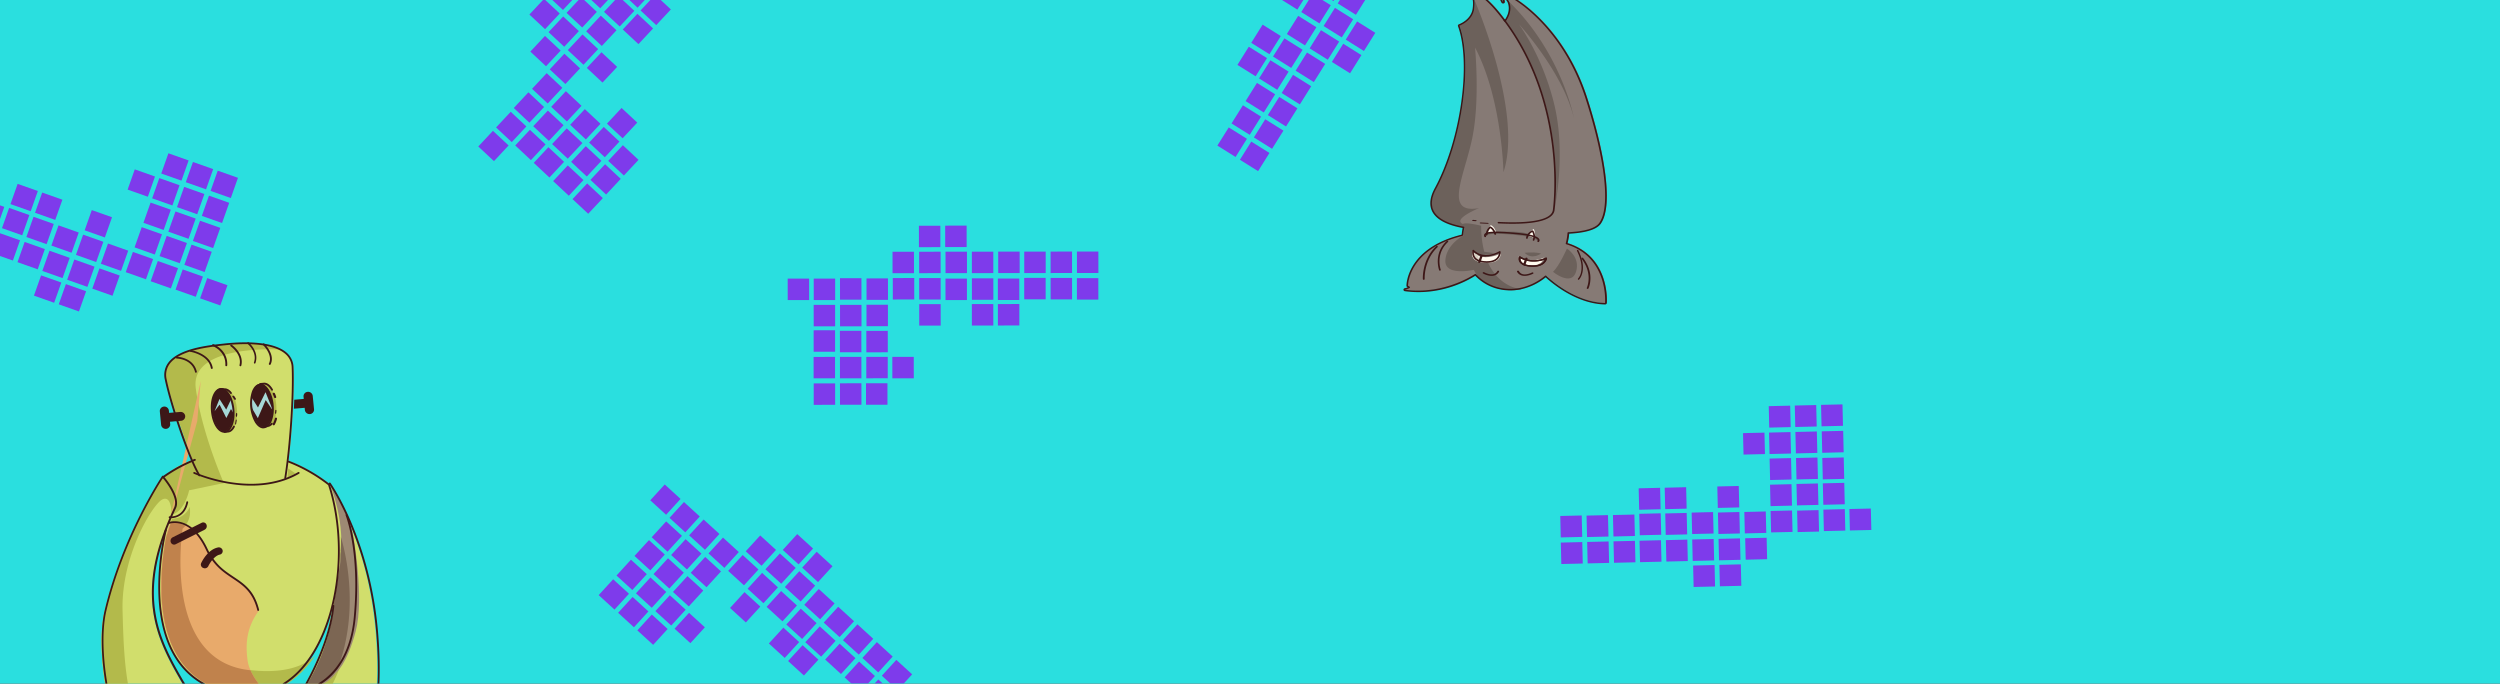 <svg id="Layer_1" data-name="Layer 1" xmlns="http://www.w3.org/2000/svg" xmlns:xlink="http://www.w3.org/1999/xlink" viewBox="0 0 1920 525"><rect x="0" y="0" width="1920" height="525" fill="#333333" stroke="none"/><defs><style>.cls-1{fill:#fff;}.cls-2{fill:#2adfdf;stroke:#979797;}.cls-3{fill:#d1de6c;}.cls-4{fill:#b3ba4b;}.cls-5{fill:#9d8974;}.cls-6{fill:#e8aa6b;}.cls-7{fill:#7c6653;}.cls-8{fill:#c0824c;}.cls-9{fill:#3d1717;}.cls-10{mask:url(#mask);}.cls-11{fill:#a6d8d7;}.cls-12{mask:url(#mask-2-2);}.cls-13{fill:#867a75;}.cls-14{fill:#6c615b;}.cls-15{fill:#fffbef;}.cls-16{fill:#d9d1c4;}.cls-17{mask:url(#mask-3);}.cls-18{fill:#7e3beb;}.cls-19{mask:url(#mask-35);}.cls-20{mask:url(#mask-65);}.cls-21{mask:url(#mask-102);}.cls-22{mask:url(#mask-139);}.cls-23{mask:url(#mask-160);}</style><mask id="mask" x="163" y="299.18" width="32.27" height="32.89" maskUnits="userSpaceOnUse"><g id="mask-2"><path id="path-1" class="cls-1" d="M179.33,314.88c.82,9.07-2.13,16.76-6.6,17.17s-8.76-6.6-9.59-15.67,2.13-16.77,6.6-17.18,8.76,6.61,9.59,15.68"/></g></mask><mask id="mask-2-2" x="179.22" y="294.79" width="30.56" height="32.82" maskUnits="userSpaceOnUse"><g id="mask-4"><path id="path-3" class="cls-1" d="M209.64,310.46c.82,9.05-2.13,16.73-6.6,17.14S194.28,321,193.45,312s2.13-16.73,6.6-17.14,8.76,6.59,9.59,15.65"/></g></mask><mask id="mask-3" x="-116.53" y="-54.26" width="386.8" height="373.29" maskUnits="userSpaceOnUse"><g id="mask-2-3" data-name="mask-2"><polygon id="path-1-2" data-name="path-1" class="cls-1" points="270.27 48.7 -20.97 -54.26 -116.53 216.08 174.71 319.04 270.27 48.7"/></g></mask><mask id="mask-35" x="287.76" y="-141.92" width="420.41" height="421.47" maskUnits="userSpaceOnUse"><g id="mask-2-4" data-name="mask-2"><polygon id="path-1-3" data-name="path-1" class="cls-1" points="497.22 279.55 708.17 53.89 498.7 -141.92 287.75 83.74 497.22 279.55"/></g></mask><mask id="mask-65" x="344.93" y="292.18" width="421.46" height="420.05" maskUnits="userSpaceOnUse"><g id="mask-2-5" data-name="mask-2"><polygon id="path-1-4" data-name="path-1" class="cls-1" points="344.93 503.82 572.93 712.23 766.38 500.59 538.38 292.18 344.93 503.82"/></g></mask><mask id="mask-102" x="571.53" y="135.93" width="309.21" height="287.06" maskUnits="userSpaceOnUse"><g id="mask-2-6" data-name="mask-2"><polygon id="path-1-5" data-name="path-1" class="cls-1" points="571.83 422.99 880.73 422.66 880.43 135.93 571.53 136.26 571.83 422.99"/></g></mask><mask id="mask-139" x="752.04" y="-220.86" width="406.93" height="413.96" maskUnits="userSpaceOnUse"><g id="mask-14-6" data-name="mask-14"><polygon id="path-13-5" data-name="path-13" class="cls-1" points="915.91 -220.86 752.04 40.99 995.11 193.1 1158.97 -68.76 915.91 -220.86"/></g></mask><mask id="mask-160" x="1156.79" y="197.33" width="315.54" height="293.9" maskUnits="userSpaceOnUse"><g id="mask-2-7" data-name="mask-2"><polygon id="path-1-6" data-name="path-1" class="cls-1" points="1465.61 197.33 1156.79 204.57 1163.52 491.23 1472.33 483.98 1465.61 197.33"/></g></mask></defs><title>header-left</title><g id="Homepage"><g id="_1.-Header" data-name="1.-Header"><g id="header-left"><g id="header"><rect id="Rectangle-2" class="cls-2" x="-20.24" y="-12.9" width="1945.28" height="572.69"/></g><g id="frankenstein"><path id="Fill-5" class="cls-3" d="M229.9,533.26c-7.12,11.8-7.3,21.11-4,28.38h0s-1.87,2.4-7.4,1-1.36-12.21-8.22-12.82a8.79,8.79,0,0,0-2.06.07,208.05,208.05,0,0,0,.84-21H209c23-9.15,38.69-33.83,46.24-63.65h0S254.14,493.07,229.9,533.26Zm-78,31.9c-7.41-.72-9.18-2.81-8.74-5.69a16.83,16.83,0,0,0,5.37-13.76,32.45,32.45,0,0,0-2.16-8.92c-2.3-5.78-5.77-10.64-7.07-12.91-6.26-10.81-14.14-24.49-18.57-39.8-6.17-21.4-6-45.34,6.39-77.65-.5,1.93-24.74,97.25,36.63,121.4l-1.72-.57a225.57,225.57,0,0,0-.79,40h0A32.94,32.94,0,0,0,151.91,565.16ZM288.58,486.7c-5.78-72.74-36-115.24-36-115.24a121.06,121.06,0,0,0-31-17.6h0c2.79-23.38,4.55-53.77,3.79-71.48-.91-21.37-39.34-18.95-52.66-17.48-12.8,1.41-49.61,4.46-45,26.85,3.09,14.94,20,61.42,20,61.42l-11.58,5.38-11.82,8.15S94,411.81,80.25,469.8c-6.92,29.34,3.4,83.63,13.21,92.78-.11.16-.2.31-.32.47-5.25,6.69-19.82,7.78-18.42,15.58S82,599.8,93,595.89s-1.66-9.18-2.75-15.9c-1.19-7.38,7.05-9.21,13.68-11.48a33.58,33.58,0,0,0,10.29,1.21c-.77,4.22-2.43,16.94,4,23,7.84,7.33,12.32,9.47,17.89,5.07s4.57-7.5-7.46-12.29c-4-1.57-4.26-10.72-5.08-17,1.19-.54,9.84-3.3,13.53-4.72,2.07,4.48,5,10.39,11.5,13.67,6.73,3.39,11.36,4.08,14.34,3.58h0a85.58,85.58,0,0,0,3.87,15.65s-16-.55-17.47,6.13,26.57,4.62,28.31,2.5-14.62-33.87-6.38-75l-.16-.06c1,.27,2,.52,3,.76a60.27,60.27,0,0,0,25.89.6l-.18,0c1,41.94-10.54,72.39-9.19,74.78s28.58,9.33,28.31,2.5-18.54-10.36-18.54-10.36,3.35-13.79,5.89-31.75c.16.22.32.45.5.68,8.29,10.73,23.79,1.15,23.79,1.15h0a44.23,44.23,0,0,0,11.29,8.67s-8.6,11.87-16.57,5.32c-9.82-8.08-13.56-1.78-13.56-1.78s-7.53,13.75,12.39,14S249.7,581.05,249.7,581a80.69,80.69,0,0,0,11.16,3.58.62.62,0,0,1,.35,1c-8.73,12.41-21.14,12.08-28.62,16.21s7.24,20.18,25.59,4S294.37,559.44,288.58,486.7Z"/><path id="Fill-10" class="cls-4" d="M261.9,411.55l.29,21.15-4.39,27.49-1.11,7.5c.16-.59.32-1.17.46-1.77h0s-.45,11.51-7.25,30.39h0a209.63,209.63,0,0,1-18.2,37.56c-7.16,11.8-7.34,21.11-4,28.39v0l0,0a70.82,70.82,0,0,0,4.17,6.21,155.39,155.39,0,0,1,15.85-29.85c38.83-58.37,14.23-127.1,14.23-127.1"/><polyline id="Fill-11" class="cls-4" points="227 363.67 221.37 359.79 220.88 365.45 221.23 366.8 227 363.67"/><path id="Fill-12" class="cls-4" d="M211.49,529.75l-.06,0c12.14-4.82,22.26-13.92,30.25-25.79-8.44,7.6-23.32,13.63-49.54,10.68-68-7.65-51.73-109.09-51.73-109.09,7.54-6.35,5.22-16.34,5.22-16.34-2.39,6.84-9.44,8.65-9.44,8.65l-4.07.58-4.6,13.85c-4.32,21.27-15.13,95.39,38.29,116.35l-1.74-.58q-.66,6.38-1,12.35a64.65,64.65,0,0,0,8.44,3.67,119.12,119.12,0,0,1,1.86-13l-.16,0c1,.27,2,.52,3,.76a61,61,0,0,0,26.12.61l-.18.06c.12,4.9.07,9.65-.11,14.22a62.38,62.38,0,0,0,9.06-2.21c.31-5,.46-9.94.38-14.79"/><path id="Fill-15" class="cls-4" d="M172.72,264.9c-12.79,1.42-49.59,4.47-45,26.89,3.09,15,20,61.49,20,61.49l-11.58,5.39-11.82,8.16S93.93,412,80.23,470.06C73.3,499.44,83.61,553.8,93.43,563c-.12.16-.21.31-.33.47-5.25,6.7-19.81,7.8-18.42,15.61s7.26,21.19,18.24,17.27-1.67-9.19-2.75-15.92c-1.19-7.38,7-9.21,13.67-11.49a33.33,33.33,0,0,0,10.29,1.2c-.77,4.24-2.43,17,4,23,7.84,7.33,12.32,9.47,17.88,5.07s4.57-7.51-7.45-12.3c-3.95-1.57-4.26-10.74-5.08-17,.57-.26,2.91-1,5.57-1.94-32.09-.73-33.84-56.16-34.93-98.18s23.25-81.79,30.64-85.26,7,11.81,7,11.81c10.14-2.4,13.5-18.8,13.5-18.8L171.93,371s-17-38.41-21.58-72.75,64.77-29.77,65-29.75c-12.55-6.1-33.51-4.64-42.65-3.63"/><path id="Fill-16" class="cls-4" d="M212.18,310.81c.8,9.18-2.14,17-6.57,17.4s-8.66-6.67-9.46-15.85,2.14-17,6.57-17.4,8.66,6.67,9.46,15.85"/><path id="Fill-17" class="cls-4" d="M182,314.17c.8,9.18-2.14,17-6.57,17.4s-8.66-6.67-9.45-15.85,2.14-17,6.56-17.4,8.67,6.67,9.46,15.85"/><path id="Fill-18" class="cls-5" d="M258,516.76s8.29-6.16,15.16-31.78-1.77-73.6-2.4-76.22S266,393.81,266,393.81l-11.95-20.09s10,23.85,7.81,51-6.07,43.83-6.07,43.83-.76,26.83-20.09,58.06l-2.3,4,.61.89s18.27-5.45,24-14.8"/><path id="Fill-19" class="cls-6" d="M128.76,406.83s-28.07,107.61,46.78,124.91a58.88,58.88,0,0,0,28.92-.13s-12.61-11.87-14.32-24.45-.89-25.45,9-38.65c0,0-2.8-10-6.45-14s-17.28-15.12-20.15-16-11.82-14.25-11.82-14.25-8.8-19-16.21-20.39-4.61-3.45-13.38-2.11l-2.36,5,22.73-83.42,2.67-30.8"/><path id="Fill-20" class="cls-7" d="M261.62,423.22c-.07.78-.13,1.55-.2,2.31l.08,6.17-2.68,16.89c-.6,4.23-1.18,7.82-1.68,10.68h0L256,466.79c.16-.59.32-1.18.46-1.78h0s-.28,6.83-3.44,18.57a145.41,145.41,0,0,1-17.3,42l-.73,1.3c-.31.57-.63,1.13-1,1.7l-.59,1,.6.89s17.93-5.51,23.57-14.91a13.32,13.32,0,0,0,1.61-1.64c17.63-45.81,5.68-91.4,2.64-101.45.08,3.46,0,7-.28,10.66"/><path id="Fill-24" class="cls-8" d="M179.23,532.5c.45.08.9.14,1.36.21.74.12,1.48.23,2.22.32.57.07,1.13.12,1.69.17l1.78.15c.63,0,1.27.07,1.9.09l1.44,0c.7,0,1.39,0,2.08,0l1.13,0c.76,0,1.52-.08,2.27-.15l.73-.07a52.8,52.8,0,0,0,5.54-.84l-.17.06c1.1-.23,2.18-.48,3.26-.77,0,0-8-7.52-12.11-16.93l-1-.1c-67.21-7.57-51.07-108.68-51.07-108.68a14.92,14.92,0,0,0,2.26-2.41c-4.94-1.32-3.52-2.85-11.37-1.65l-.28.58-3.37,10.21a.08.08,0,0,1,0,0c0,.07,0,.15,0,.23-.06.31-.13.63-.19,1,0,.13,0,.26-.08.39-.05.3-.11.61-.17.92,0,.14,0,.28-.08.43-.07.35-.13.72-.2,1.1,0,.1,0,.19,0,.29-.18,1-.36,2.05-.54,3.16l0,.32c-.07.45-.14.9-.21,1.37l-.06.44q-.11.69-.21,1.41l-.06.39c-.17,1.23-.34,2.52-.5,3.84l0,.32c-.06.55-.13,1.1-.19,1.66l-.06.55c-.06.51-.11,1-.16,1.56l-.06.55c-.06.6-.11,1.21-.17,1.83l0,.3q-.09,1.09-.18,2.22c0,.11,0,.22,0,.33,0,.62-.09,1.25-.13,1.88,0,.22,0,.44,0,.66l-.09,1.62c0,.25,0,.49,0,.74,0,.57,0,1.14-.07,1.72l0,.61c0,.78,0,1.57-.07,2.36v.3c0,.68,0,1.37,0,2.06V450c0,.53,0,1.06,0,1.6,0,.3,0,.6,0,.91,0,.53,0,1.05,0,1.58,0,.3,0,.6,0,.9,0,.64,0,1.29.07,1.94,0,.2,0,.39,0,.59l.12,2.31c0,.33,0,.66.07,1,0,.5.07,1,.1,1.5l.09,1.1c0,.47.09.93.13,1.4s.07.76.11,1.13.11,1,.17,1.46.07.71.12,1.05c.09.78.19,1.56.31,2.33,0,.38.11.76.17,1.15l.21,1.33c.07.41.14.83.22,1.25s.14.82.22,1.23l.24,1.28c.08.4.17.8.25,1.2s.18.86.28,1.29.2.85.3,1.28q.27,1.14.57,2.28c.1.36.19.72.29,1.08l.39,1.36c.1.35.2.7.31,1.05s.28.91.43,1.37l.33,1,.48,1.4c.1.27.2.53.29.8.36,1,.73,1.92,1.12,2.86l.29.72c.2.47.41.94.62,1.42l.38.84c.22.47.44.94.67,1.4.13.27.27.54.4.82l.72,1.4c.12.22.24.44.37.66.88,1.63,1.84,3.23,2.86,4.78l.43.65c.31.45.62.9.94,1.34l.49.67c.33.44.65.88,1,1.32l.47.57a56.33,56.33,0,0,0,3.84,4.35l.44.45c.4.41.82.8,1.24,1.2l.59.55c.42.39.85.77,1.28,1.14l.61.51c.46.38.92.77,1.39,1.14l.21.16c1.09.85,2.22,1.66,3.39,2.44l.36.25,1.56,1,.74.45c.51.3,1,.6,1.57.89.26.15.53.29.8.43.55.29,1.09.58,1.65.86l.66.31c1.36.66,2.76,1.28,4.22,1.85a68.61,68.61,0,0,0,7.34,2.43h0c1,.27,1.95.52,3,.76,1.24.29,2.47.53,3.69.74"/><path id="Fill-28" class="cls-9" d="M184.11,372.55a120.55,120.55,0,0,1-35.26-8.72.69.69,0,0,1-.35-.92.72.72,0,0,1,.95-.33c.44.2,44.94,20.12,79.5,0a.72.72,0,0,1,1,.24.68.68,0,0,1-.25,1c-14.78,8.6-31.32,10-45.57,8.76"/><path id="Fill-29" class="cls-9" d="M153.05,365.79a.69.69,0,0,1-.54-.33c-8-13-21.83-53.9-25.91-73.8a15.81,15.81,0,0,1,2.47-12.89c8-11.12,30.61-13.57,41.48-14.75l1.56-.17c10.66-1.19,36.67-2.89,47.91,6.9A15.29,15.29,0,0,1,225.43,282c.89,21.06-1.76,60.91-5.67,85.28a.73.73,0,0,1-.81.59.71.71,0,0,1-.58-.82c3.89-24.29,6.53-64,5.65-85a13.9,13.9,0,0,0-4.92-10.26c-10.82-9.42-36.36-7.73-46.84-6.56l-1.56.17C160,266.6,137.84,269,130.22,279.62A14.35,14.35,0,0,0,128,291.36c4,19.56,18,60.79,25.72,73.34a.72.72,0,0,1-.22,1,.7.7,0,0,1-.44.1"/><path id="Fill-30" class="cls-9" d="M150.41,286.26a.72.72,0,0,1-.63-.55c-2.43-9.93-13.38-10.3-13.84-10.31a.73.73,0,1,1,0-1.45c.13,0,12.52.39,15.21,11.41a.73.73,0,0,1-.53.88.65.65,0,0,1-.24,0"/><path id="Fill-31" class="cls-9" d="M162.6,283.32a.73.73,0,0,1-.66-.58c-1.78-10.24-15.56-12.52-15.69-12.54a.69.69,0,1,1,.22-1.35c.15,0,14.95,2.48,16.91,13.69a.69.69,0,0,1-.6.78h-.18"/><path id="Fill-32" class="cls-9" d="M173.73,281.29a.75.75,0,0,1-.66-.79c.51-10.87-9.56-14.64-9.66-14.68a.76.76,0,0,1-.44-1,.7.7,0,0,1,.92-.47c.11,0,11.18,4.18,10.63,16.17a.75.75,0,0,1-.76.73h0"/><path id="Fill-33" class="cls-9" d="M184.57,281.25l-.12,0a.74.74,0,0,1-.5-.9c2-8.18-6.71-14.34-6.8-14.4a.77.77,0,0,1-.19-1,.7.7,0,0,1,1-.21c.39.27,9.6,6.81,7.37,16a.72.72,0,0,1-.74.56"/><path id="Fill-34" class="cls-9" d="M195.56,279.21a.48.48,0,0,1-.17,0,.75.75,0,0,1-.34-.94c2.71-7.88-4.78-14.11-4.85-14.18a.81.81,0,0,1-.15-1,.57.57,0,0,1,.86-.2c.08.07,8.36,6.94,5.28,15.91a.65.65,0,0,1-.63.47"/><path id="Fill-35" class="cls-9" d="M207.11,280.23a.57.57,0,0,1-.25-.08.71.71,0,0,1-.3-1c3.22-6.57-4.47-14.11-4.55-14.19a.74.74,0,0,1,0-1,.68.68,0,0,1,1,0c.35.34,8.52,8.36,4.83,15.89a.68.68,0,0,1-.67.39"/><path id="Fill-36" class="cls-9" d="M172.43,332.37a.7.7,0,0,1-.63-.64l-2.88-32.4a.71.71,0,0,1,.63-.77l2.69-.26c2-.18,3.94.89,5.67,3.11a.72.72,0,0,1-.11,1,.69.69,0,0,1-1-.12c-1-1.27-2.57-2.76-4.46-2.57l-2,.19,2.75,31,2-.18c1.9-.18,3.2-2,3.95-3.42a.7.7,0,0,1,.94-.3.72.72,0,0,1,.29,1c-1.31,2.54-3.06,4-5.06,4.17l-2.69.25h-.12"/><path id="Fill-37" class="cls-9" d="M179.07,313.91c.8,9.18-2.14,17-6.57,17.4s-8.66-6.67-9.46-15.85,2.15-17,6.57-17.4,8.66,6.67,9.46,15.85"/><g id="Group-40"><g class="cls-10"><polyline id="Fill-38" class="cls-11" points="164.78 315.8 168.66 310.79 173.83 321.04 177.4 314.12 183.58 324.58 189.63 310.69 195.27 318.99 189.5 304.59 183.69 316.38 177.5 306.66 173.73 314.57 168.56 306.41 164.78 315.8"/></g></g><path id="Fill-41" class="cls-9" d="M170.16,299.48h-.63c-4.08.37-6.85,7.86-6,16.37s4.91,15.39,9,15,6.85-7.86,6-16.37C177.78,306.44,174,299.83,170.16,299.48Zm1.58,32.83c-4.68-.41-8.85-7.29-9.7-16.33-.91-9.6,2.32-17.48,7.36-17.93s9.68,6.73,10.59,16.33-2.32,17.48-7.36,17.93A4.41,4.41,0,0,1,171.74,332.31Z"/><path id="Fill-42" class="cls-9" d="M180.38,307a.86.86,0,0,1-.67-.39,16.44,16.44,0,0,0-1.18-1.83.53.53,0,0,1,.28-.83,1,1,0,0,1,1.08.26,17.38,17.38,0,0,1,1.27,2,.54.54,0,0,1-.4.79,1,1,0,0,1-.38,0"/><path id="Fill-43" class="cls-9" d="M181.55,320.13c-.25,0-.43-.39-.4-.84s0-.87.07-1.31.25-.83.52-.84.46.35.44.81-.05.92-.08,1.37-.27.82-.53.81h0"/><path id="Fill-44" class="cls-9" d="M180.91,326.1l-.09,0c-.2-.1-.3-.5-.22-.89.16-.76.3-1.58.42-2.43.06-.4.27-.67.48-.61s.34.42.28.82c-.13.91-.28,1.78-.45,2.6-.07.34-.25.55-.42.54"/><path id="Fill-46" class="cls-9" d="M202.78,328a.71.71,0,0,1-.64-.64l-3-32.41a.69.69,0,0,1,.16-.52.65.65,0,0,1,.48-.25l2.74-.25c2.55-.24,5,1.52,7,5a.71.71,0,1,1-1.22.71c-1.68-2.88-3.75-4.43-5.68-4.25l-2,.19,2.86,31,2-.18a4.21,4.21,0,0,0,2.68-1.46.71.71,0,1,1,1,1,5.58,5.58,0,0,1-3.59,1.9l-2.74.25h-.13"/><path id="Fill-47" class="cls-9" d="M209.21,310.55c.8,9.18-2.14,17-6.56,17.4s-8.67-6.67-9.46-15.85,2.14-17,6.57-17.4,8.66,6.67,9.45,15.85"/><g id="Group-50"><g class="cls-12"><polyline id="Fill-48" class="cls-11" points="179.22 312.37 183.1 307.37 188.27 317.6 191.84 310.69 198.02 321.13 204.07 307.27 209.71 315.55 203.93 301.18 198.13 312.95 191.94 303.25 188.17 311.14 183 303 179.22 312.37"/></g></g><path id="Fill-51" class="cls-9" d="M211.25,305.69a.88.88,0,0,1-.78-.58c-.29-.85-.61-1.67-1-2.44a.75.75,0,0,1,.49-1,.93.93,0,0,1,1.15.45,27.34,27.34,0,0,1,1,2.59.75.75,0,0,1-.59,1,.89.89,0,0,1-.32,0"/><path id="Fill-52" class="cls-9" d="M211.57,317.76h0a.6.6,0,0,1-.38-.71c.08-.54.14-1.11.19-1.68,0-.35.26-.61.52-.59h0a.57.57,0,0,1,.42.67c-.06.6-.12,1.2-.2,1.77,0,.33-.28.57-.52.54"/><path id="Fill-53" class="cls-9" d="M210.17,326.67a.83.83,0,0,1-.34-.1.85.85,0,0,1-.32-1.16,17.76,17.76,0,0,0,1.57-4,.85.85,0,1,1,1.63.46,20.13,20.13,0,0,1-1.73,4.35.84.84,0,0,1-.81.43"/><path id="Fill-54" class="cls-9" d="M200.3,296.13a3.31,3.31,0,0,0-.63,0c-1.91.17-3.61,1.9-4.77,4.87A28.42,28.42,0,0,0,197,323.57c1.69,2.72,3.68,4.12,5.6,3.95s3.61-1.9,4.78-4.87a28.52,28.52,0,0,0-2.14-22.57C203.77,297.65,202,296.28,200.3,296.13ZM201.88,329c-2.18-.19-4.31-1.8-6.08-4.62a30,30,0,0,1-2.26-23.85c1.37-3.51,3.5-5.56,6-5.79s5,1.42,7,4.63A27.48,27.48,0,0,1,210.14,311a27.18,27.18,0,0,1-1.37,12.14c-1.37,3.51-3.5,5.56-6,5.78A4.51,4.51,0,0,1,201.88,329Z"/><path id="Fill-55" class="cls-9" d="M138.41,316.36l-8.53.74-.17-1.74a3.51,3.51,0,0,0-3.81-3.11,3.44,3.44,0,0,0-3.16,3.71l1,10.29a3.52,3.52,0,0,0,3.82,3.11,3.44,3.44,0,0,0,3.15-3.71l-.17-1.74,8.53-.74a3.44,3.44,0,0,0,3.16-3.71,3.51,3.51,0,0,0-3.82-3.1"/><path id="Fill-56" class="cls-9" d="M241.18,314.33l-1-10.29a3.56,3.56,0,0,0-3.87-3.11,3.43,3.43,0,0,0-3.2,3.7l.17,1.75L226,307q-.14,3.39-.3,6.89l8.28-.69.17,1.74A3.57,3.57,0,0,0,238,318a3.43,3.43,0,0,0,3.19-3.71"/><path id="Fill-58" class="cls-9" d="M125.06,367.22C121,373.45,94.2,416.11,81.71,469c-6.94,29.43,3.57,83.12,13,91.86a.73.73,0,0,1,.09,1l-.11.16c-.08.11-.15.22-.24.33-2.25,2.87-6,4.7-9.67,6.46-5,2.4-9.26,4.48-8.53,8.51,1.06,6,4.29,13.24,9.1,16.06a9.29,9.29,0,0,0,8.14.61c2.33-.83,3.64-1.76,3.91-2.77.37-1.39-1.22-3.25-2.9-5.22s-3.79-4.45-4.22-7.09c-1.16-7.21,5.86-9.52,12.06-11.56l2-.68a.75.75,0,0,1,.42,0,32.35,32.35,0,0,0,10,1.18.69.69,0,0,1,.56.25.74.74,0,0,1,.16.59c-.69,3.75-2.43,16.45,3.81,22.29,8.26,7.72,12,8.85,16.91,5,2.18-1.72,3.12-3.08,2.95-4.27-.28-2-3.52-4.09-10.21-6.76-3.71-1.47-4.47-8.36-5.14-14.43-.12-1.08-.24-2.13-.37-3.11a.72.72,0,0,1,.42-.75c.58-.26,2.68-1,5.33-1.86,2.93-1,6.24-2.11,8.19-2.86a.71.71,0,0,1,.89.37c2.33,5.06,5.12,10.26,11.14,13.29,11.43,5.77,16.37,3.45,17.39,1.42a6.84,6.84,0,0,0-.12-6c-1.83-3.35-6.79-5.51-14.36-6.25-4.58-.45-7.31-1.43-8.58-3.09a4.23,4.23,0,0,1-.76-3.41.77.77,0,0,1,.21-.41,16.17,16.17,0,0,0,5.14-13.16,32.3,32.3,0,0,0-2.09-8.64,66.91,66.91,0,0,0-5.77-10.79c-.51-.8-.94-1.49-1.25-2-5.95-10.29-14.1-24.38-18.56-39.86-8.1-28.09-4.06-57,13.13-93.67C137.16,382.51,127.6,370.27,125.06,367.22ZM89,596a10.47,10.47,0,0,1-4.36-1.42c-5.56-3.26-8.74-11.22-9.79-17-.91-5.11,4.06-7.51,9.32-10.06,3.48-1.68,7.07-3.42,9.13-6-4.72-5-9.63-20-12.61-38.68-3.3-20.69-3.42-40.92-.3-54.11,13.52-57.3,43.76-102.62,44.06-103.07a.73.73,0,0,1,.54-.31.71.71,0,0,1,.58.23c.56.64,13.8,15.69,9.57,24.7-17,36.35-21,64.93-13,92.66,4.41,15.31,12.51,29.32,18.42,39.54.31.53.73,1.2,1.23,2a67.93,67.93,0,0,1,5.87,11,31.82,31.82,0,0,1,2.19,9.26,17.39,17.39,0,0,1-5.38,14,2.77,2.77,0,0,0,.5,2.09c1,1.28,3.55,2.14,7.61,2.54,8.17.8,13.37,3.15,15.45,7a8.19,8.19,0,0,1,.15,7.38c-1.33,2.66-6.88,5.48-19.29-.78-6.61-3.33-9.67-9.41-11.51-13.37-2,.75-5,1.75-7.62,2.64-1.95.66-3.81,1.28-4.72,1.62.1.83.2,1.7.29,2.59.6,5.39,1.34,12.1,4.26,13.26,7.4,2.95,10.72,5.31,11.09,7.89.26,1.77-.82,3.5-3.48,5.6-6.09,4.81-11.1,2.06-18.74-5.09-6.24-5.84-5.29-17.26-4.39-22.74a33.39,33.39,0,0,1-9.4-1.18l-1.85.61c-5.93,1.95-12.07,4-11.1,10,.36,2.24,2.16,4.35,3.89,6.38,1.93,2.27,3.75,4.41,3.19,6.53-.4,1.53-1.93,2.72-4.8,3.74A11.66,11.66,0,0,1,89,596Z"/><path id="Fill-63" class="cls-9" d="M130.35,397.92l-.2,0a.71.71,0,0,1-.58-.79.72.72,0,0,1,.78-.6c.42.06,10.15,1.32,12.78-10.9a.69.69,0,1,1,1.34.29c-2.69,12.52-12.58,12.15-14.12,12"/><path id="Fill-64" class="cls-9" d="M125,367.33a.79.79,0,0,1-.54-.29.7.7,0,0,1,.15-1,113.33,113.33,0,0,1,24.71-13.54.76.76,0,0,1,1,.39.71.71,0,0,1-.4.94,112.09,112.09,0,0,0-24.38,13.37.81.81,0,0,1-.51.14"/><path id="Fill-65" class="cls-9" d="M183.4,534.11A66.94,66.94,0,0,1,174,532.6c-17.83-4.11-31.35-13.7-40.19-28.48-22.36-37.44-7.29-96.58-7.14-97.17a.72.72,0,0,1,.87-.51.7.7,0,0,1,.5.87c-.15.59-15.06,59.16,7,96.07,8.63,14.44,21.84,23.8,39.28,27.83,21.88,5,41.48-1.19,56.69-18,27.32-30.28,36.51-92,21-140.63a122.2,122.2,0,0,0-30.55-17.37.71.71,0,0,1-.4-.93.7.7,0,0,1,.91-.4,122.44,122.44,0,0,1,31.1,17.73.63.63,0,0,1,.22.33c15.78,49.1,6.47,111.57-21.2,142.23-13.37,14.81-30.05,21.61-48.68,20"/><path id="Fill-67" class="cls-9" d="M198.23,469.17a.72.72,0,0,1-.63-.54c-3.54-14.15-11-19.09-18.81-24.33-7.33-4.88-14.9-9.92-20.76-22.34-11.83-25.08-27.26-19.92-27.9-19.69a.72.72,0,0,1-.91-.44.74.74,0,0,1,.43-.92c.18-.06,17.25-5.88,29.66,20.43,5.69,12.05,13.09,17,20.26,21.76,8.09,5.39,15.73,10.48,19.4,25.17a.72.72,0,0,1-.51.88.93.93,0,0,1-.23,0"/><path id="Fill-69" class="cls-9" d="M157,436.41a2.88,2.88,0,0,1-.94-.23,2.78,2.78,0,0,1-1.57-3.72c.48-1,4.93-10.32,12.85-12a3,3,0,0,1,3.62,2.11,2.78,2.78,0,0,1-2.2,3.38c-4.28.94-7.85,6.85-8.77,8.85a3,3,0,0,1-3,1.66"/><path id="Fill-70" class="cls-9" d="M133.48,418.27a2.73,2.73,0,0,1-2.25-1.67,3.05,3.05,0,0,1,1.35-3.91l22.33-11.2a2.64,2.64,0,0,1,3.64,1.4,3.05,3.05,0,0,1-1.35,3.91L134.87,418a2.55,2.55,0,0,1-1.39.27"/><path id="Fill-73" class="cls-9" d="M241.49,613.53a15.72,15.72,0,0,1-4.74-1.16c-3.58-1.52-6.09-4.39-6.23-7.13a4.31,4.31,0,0,1,2.43-4.1,43.59,43.59,0,0,1,8.08-3c6.79-2.08,14.49-4.44,20.48-12.82-5.15-1.22-29.12-7.72-36-24-3.5-8.32-2-17.88,4.38-28.4,24.05-39.53,25.39-67.38,25.4-67.66a.72.72,0,0,1,.74-.69.7.7,0,0,1,.69.75c0,.28-1.35,28.47-25.61,68.34-6.15,10.11-7.59,19.23-4.28,27.11,6.66,15.84,30.44,22.13,35.14,23.24a1.33,1.33,0,0,1,.78,2.07c-6.29,8.86-14.62,11.41-21.32,13.47a42.9,42.9,0,0,0-7.81,2.93,2.88,2.88,0,0,0-1.68,2.77c.11,2.17,2.31,4.59,5.35,5.89s11,3.23,21.36-5.8C284.14,583,293.78,545.36,289,486.74c-5.82-71.75-36-114.54-36.3-115a.71.71,0,0,1,.16-1,.72.72,0,0,1,1,.16c.31.43,30.72,43.55,36.57,115.69,4.79,59.11-5,97.15-30.85,119.71-7.4,6.46-13.77,7.57-18.12,7.19"/><path id="Fill-79" class="cls-9" d="M232,531.38a.72.72,0,0,1,0-1.42c.35-.05,35.05-5.82,39.71-55.74,4.71-50.35-6.13-78.09-6.24-78.37a.71.71,0,0,1,.38-.93.69.69,0,0,1,.91.38c.11.29,2.82,7.13,5,20.35,2,12.16,3.83,32.23,1.36,58.71-2.49,26.65-13.45,40.73-22.21,47.85-9.52,7.73-18.33,9.11-18.7,9.17H232"/></g><g id="Group"><path id="Fill-12-2" data-name="Fill-12" class="cls-13" d="M1133.65,210.56a35.33,35.33,0,0,0,18.54,10.61c12.51,2.76,25.5-1.11,35.51-9.36,5.55,5.16,23.9,20.56,45.62,21.07a.67.67,0,0,0,.72-.57c0-.37,2.67-35.68-30.27-45.65a46.25,46.25,0,0,0,1.38-8.16c11.19-.56,20.93-2.57,24.36-7.47,10.42-14.87,1.27-59.73-10.75-96.75-18-55.5-56.64-77.81-61.49-79-1.75-.44-3-.29-3.7.45-1.45,1.54.37,4.85.75,5.5a.76.76,0,0,0,.86.3.61.61,0,0,0,.46-.7c-.54-2.48-.21-2.87-.19-2.89a1.87,1.87,0,0,1,.79.15c.67.22,2.91,1.27,3.6,5.92.8,5.3-2.15,9.91-3.45,11.63-11-14.9-20.25-22.74-26.84-22.74-4,.19-5.33,2.6-5.39,2.7a.56.56,0,0,0,.21.75.78.78,0,0,0,.89,0c1.3-1,3.15-2,4.6-1.33,2.22,1,3.12,5.6,2.25,11.37-1.34,8.88-10.77,12.23-10.87,12.26a.6.6,0,0,0-.41.76c10.44,28.86,1.92,88.38-17.87,124.89-4.38,8.07-4.49,14.77-.35,19.91,4.36,5.41,12.84,8.41,21.93,10a44.82,44.82,0,0,0-.87,6c-42.63,10.35-42.45,38.6-42.45,38.89a.62.62,0,0,0,.42.54,2.67,2.67,0,0,1,1.09.6c-.13.34-1.7.94-3.25,1.24a.63.63,0,0,0-.55.62.64.64,0,0,0,.6.58C1107.39,226.38,1128.82,213.72,1133.65,210.56Z"/><path id="Fill-13" class="cls-14" d="M1141.14,181.44c1-2,7.19-2.54,23.64-.88,10.74,1.09,14.6,2.86,15.87,4.27l.58,0s-1.68-6.47-18.76-6.89-20.44.33-21.47,3.44h.14"/><path id="Fill-14" class="cls-14" d="M1194,159.88s8.83-40.94-.12-78.81-27.36-62.5-27.36-62.5,33.67,36.48,42.27,72.2c0,0-9.24-50-50.3-89.89h0a11.8,11.8,0,0,1,.85,3.07c.79,5.32-2.14,9.94-3.43,11.66,31.72,42.42,38.59,91.26,39.08,121.21a96.28,96.28,0,0,1-1,23.06"/><path id="Fill-16-2" data-name="Fill-16" class="cls-14" d="M1102.67,164.77c4.41,5.43,13,8.44,22.16,10.07-.1.48-.17.95-.26,1.42h0l-.67,4.61s-13.14,6.75-13.85,19.13,21.81,7.25,21.81,7.25l2.61,4.59A35.81,35.81,0,0,0,1152.76,222a39.09,39.09,0,0,0,15.83.14l-3.52-.72s-17.41-2.62-24.56-25.78a14.08,14.08,0,0,0,7-1.27s-4-.6-7.6-1a78,78,0,0,1-2.37-20s-12-3-14-1.33c-8.56-3.66,12.45-12.24,12.45-12.24-27.47,4.93-11.55-24-5.36-53.43s2.19-69.87,2.19-69.87c20.76,39.25,21.84,95.77,21.84,95.77C1169.84,86.41,1132.76.88,1132.76.88a25.54,25.54,0,0,1-.29,5.45c-1.35,8.91-10.88,12.27-11,12.3a.6.6,0,0,0-.42.76c10.54,29,1.94,88.74-18.06,125.39-4.42,8.1-4.54,14.83-.35,20"/><path id="Fill-17-2" data-name="Fill-17" class="cls-15" d="M1152.49,194.77s-12.79,6.69-21.63-.89c0,0-2.51,7.48,9.92,8s11.71-7.09,11.71-7.09"/><path id="Fill-18-2" data-name="Fill-18" class="cls-16" d="M1135.37,196c0-.11,0-.21,0-.32a14,14,0,0,1-4.53-2.83s-1.91,6.12,5.89,8l2-.14s-3.92-1.35-3.33-4.71"/><path id="Fill-19-2" data-name="Fill-19" class="cls-15" d="M1185.83,197.84s-9.87,5.12-19.38-1c0,0-2,6.28,8.32,7s11.06-6,11.06-6"/><path id="Fill-20-2" data-name="Fill-20" class="cls-15" d="M1149,178.3s-1-4-4-5.42c0,0-2.38,1.76-2.87,6"/><path id="Fill-21" class="cls-15" d="M1178.54,182.88a9.56,9.56,0,0,0-.65-7,7.38,7.38,0,0,0-3.56,5.49"/><path id="Fill-22" class="cls-9" d="M1177.85,200.88a21.29,21.29,0,0,1-10.15-2.49,4,4,0,0,0,1.06,3c1.29,1.38,3.7,2.2,7.16,2.41,7.45.45,9.78-2.66,10.5-4.38A25.91,25.91,0,0,1,1177.85,200.88Zm-10.69-4a.82.82,0,0,1,.43.12c9.43,5.7,19.05,1.12,19.46.92a.91.91,0,0,1,.74,0,.51.51,0,0,1,.33.51c0,.07-1,7.11-12.32,6.41-3.9-.24-6.65-1.21-8.19-2.87a4.84,4.84,0,0,1-1.13-4.68.64.64,0,0,1,.45-.37A.85.85,0,0,1,1167.16,196.88Z"/><path id="Fill-23" class="cls-9" d="M1141.19,197a13.89,13.89,0,0,1-9.25-3.29,5.8,5.8,0,0,0,1.08,3.86c1.39,1.83,4,2.85,7.83,3s6.72-.61,8.48-2.34a6.59,6.59,0,0,0,1.84-3.78A23.44,23.44,0,0,1,1141.19,197Zm-9.71-5.16a.66.66,0,0,1,.46.19c7.87,7.86,19.1,1.17,19.57.88a.63.63,0,0,1,.62,0,.58.58,0,0,1,.35.49,7.7,7.7,0,0,1-2.23,5.72c-2,2-5.2,2.92-9.46,2.72s-7.18-1.38-8.8-3.54a7.3,7.3,0,0,1-1.12-6,.63.63,0,0,1,.46-.43Z"/><path id="Fill-24-2" data-name="Fill-24" class="cls-9" d="M1137.8,195.88l.22,0c.48.08.77.43.65.77L1137,201.4a1,1,0,0,1-1.09.46c-.48-.08-.77-.43-.65-.77l1.65-4.73a.89.89,0,0,1,.87-.48"/><path id="Fill-25" class="cls-9" d="M1172.29,197.88l.23,0c.47.09.76.45.63.8l-1.66,4.69a.94.94,0,0,1-1.09.47c-.47-.1-.76-.45-.64-.81l1.67-4.68a.89.89,0,0,1,.86-.49"/><path id="Fill-26" class="cls-9" d="M1149.14,177.88c3.59,0,8.64.26,15.8.92,10.36.94,16.17,2.6,17.26,4.92a1.77,1.77,0,0,1-.27,1.95.76.76,0,0,1-1,.08.54.54,0,0,1-.09-.82.72.72,0,0,0,0-.8c-.43-.85-2.85-3-16.15-4.18-5.29-.48-21.41-1.94-23.42.34-.14.16-.3.45,0,1.05a.56.56,0,0,1-.39.75.71.71,0,0,1-.87-.33,1.91,1.91,0,0,1,.21-2.18c.82-.92,2.66-1.7,8.84-1.7"/><path id="Fill-27" class="cls-9" d="M1144.47,173.88a.9.9,0,0,1,.36.08c3.08,1.52,4.15,5.48,4.2,5.65a.59.59,0,0,1-.55.69.72.72,0,0,1-.84-.44s-.87-3.18-3.06-4.61a8.89,8.89,0,0,0-2.16,5.1.74.74,0,0,1-.78.53.64.64,0,0,1-.64-.64,9.15,9.15,0,0,1,3-6.21.81.81,0,0,1,.48-.15"/><path id="Fill-28-2" data-name="Fill-28" class="cls-9" d="M1177,176.88a.68.68,0,0,1,.57.28,8.19,8.19,0,0,1,.84,7.35.69.69,0,0,1-.83.34.52.52,0,0,1-.4-.69,7.53,7.53,0,0,0-.43-5.95c-1,.61-3.16,2.16-3.42,4.68a.64.64,0,0,1-.71.5.58.58,0,0,1-.59-.59c.4-3.94,4.49-5.78,4.66-5.86a.85.85,0,0,1,.31-.06"/><path id="Fill-29-2" data-name="Fill-29" class="cls-9" d="M1111.59,184.88a.7.7,0,0,1,.46.16.52.52,0,0,1,0,.81c-9.95,9.28-5.6,21.15-5.56,21.27a.56.56,0,0,1-.42.73.69.69,0,0,1-.84-.37c0-.12-4.64-12.64,5.84-22.41a.69.69,0,0,1,.49-.19"/><path id="Fill-30-2" data-name="Fill-30" class="cls-9" d="M1103.5,188.88a.86.86,0,0,1,.47.14.51.51,0,0,1,.07.82c-10.68,10.1-9.89,24.29-9.88,24.43a.64.64,0,0,1-.67.61.67.67,0,0,1-.75-.55c0-.15-.84-14.79,10.23-25.25a.78.78,0,0,1,.53-.2"/><path id="Fill-31-2" data-name="Fill-31" class="cls-9" d="M1211.64,191.88a.53.53,0,0,1,.46.3c7.62,15.24.88,22.26.59,22.55a.5.5,0,0,1-.74,0,.62.62,0,0,1,0-.81,10.65,10.65,0,0,0,2.33-5.08c.66-3.17.65-8.53-3.13-16.09a.6.6,0,0,1,.21-.77.45.45,0,0,1,.25-.07"/><path id="Fill-32-2" data-name="Fill-32" class="cls-9" d="M1215.25,197.88a.74.74,0,0,1,.59.26c9.44,12.28,4.15,23.28,4.09,23.39a.73.73,0,0,1-.89.31.53.53,0,0,1-.38-.74c0-.11,5.07-10.59-4-22.35a.51.51,0,0,1,.22-.78.77.77,0,0,1,.36-.09"/><path id="Fill-33-2" data-name="Fill-33" class="cls-9" d="M1177.85,200.88a21.29,21.29,0,0,1-10.15-2.49,4,4,0,0,0,1.06,3c1.29,1.38,3.7,2.2,7.16,2.41,7.45.45,9.78-2.66,10.5-4.38A25.91,25.91,0,0,1,1177.85,200.88Zm-10.69-4a.82.82,0,0,1,.43.12c9.43,5.7,19.05,1.12,19.46.92a.91.91,0,0,1,.74,0,.51.51,0,0,1,.33.51c0,.07-1,7.11-12.32,6.41-3.9-.24-6.65-1.21-8.19-2.87a4.84,4.84,0,0,1-1.13-4.68.64.64,0,0,1,.45-.37A.85.85,0,0,1,1167.16,196.88Z"/><path id="Fill-34-2" data-name="Fill-34" class="cls-9" d="M1155.82,16.76h0a.67.67,0,0,1-.55-.27C1141.57-2.07,1133.43-6,1129-6h-.37a5.3,5.3,0,0,0-4.42,2.36c2.15-1.53,4-2,5.41-1.35,2.49,1.15,3.51,5.85,2.58,11.94-1.38,9.15-11.16,12.68-11.26,12.71,10.44,29,1.92,88.69-17.91,125.28-4.26,7.87-4.4,14.37-.4,19.33,3.71,4.61,10.94,7.9,21.5,9.79a.58.58,0,0,1,.51.67,48.34,48.34,0,0,0-.81,5.27,1.58,1.58,0,0,1-1.26,1.34c-41.22,10.33-41.19,37.84-41.19,38.12a3.77,3.77,0,0,1,1.32.75l.06.06a.53.53,0,0,1,.1.52c-.36.95-3.7,1.61-3.73,1.62l-.1.65.1-.57c27.85,3.72,49.5-9.34,53.56-12a.73.73,0,0,1,.92.1,34.81,34.81,0,0,0,18.16,10.41c11.87,2.61,24.57-.74,34.85-9.22a.91.91,0,0,1,.48-.15.7.7,0,0,1,.46.18c5.13,4.76,23.53,20.36,45.11,20.87.07-.39,2.71-35.25-29.76-45.08a.55.55,0,0,1-.42-.67,46,46,0,0,0,1.36-8.06.62.62,0,0,1,.62-.53c12.91-.65,20.92-3.07,23.81-7.2,10.29-14.7,1.16-59.35-10.82-96.23-17.93-55.22-56.15-77.37-61-78.58-1.47-.36-2.48-.27-3,.27-1,1,0,3.55.83,4.86-.51-2.71-.13-3.19,0-3.35a.67.67,0,0,1,.34-.22,2.14,2.14,0,0,1,1.22.17c1,.31,3.31,1.55,4,6.37.82,5.49-2.21,10.23-3.55,12A.69.69,0,0,1,1155.82,16.76ZM1129-7.12c6.69,0,16,7.68,26.79,22.22,1.38-2,3.48-6,2.81-10.47s-2.76-5.31-3.18-5.44h0a11.8,11.8,0,0,0,.31,2.1,1.17,1.17,0,0,1-.9,1.34,1.44,1.44,0,0,1-1.66-.58c-.58-1-2.35-4.36-.67-6.12.89-.93,2.36-1.15,4.38-.64,4.9,1.23,43.78,23.65,61.88,79.37,12,37.11,21.18,82.12,10.67,97.14-3.08,4.41-11.25,7-24.28,7.71a46.62,46.62,0,0,1-1.23,7.24c32.84,10.34,30.16,45.68,30.13,46a1.3,1.3,0,0,1-1.36,1.1c-21.53-.51-39.84-15.54-45.62-20.82-10.53,8.47-23.48,11.78-35.61,9.1A36.14,36.14,0,0,1,1133,211.79c-6.45,4.12-27.14,15.47-54,11.87a1.25,1.25,0,0,1-1.16-1.13,1.23,1.23,0,0,1,1.06-1.2,12.2,12.2,0,0,0,2.26-.66l-.21-.09a1.19,1.19,0,0,1-.82-1.06c0-.29-.16-28.64,42.14-39.24a.42.42,0,0,0,.32-.33,42.79,42.79,0,0,1,.71-4.84c-10.55-2-17.85-5.38-21.69-10.14-4.28-5.32-4.18-12.21.3-20.48,19.71-36.37,28.2-95.66,17.81-124.39a1.16,1.16,0,0,1,.81-1.46c.08,0,9.15-3.33,10.43-11.8.92-6.07-.26-10-1.9-10.78-1.17-.55-2.91.55-3.84,1.26a1.52,1.52,0,0,1-1.73,0,1.1,1.1,0,0,1-.4-1.46,6.69,6.69,0,0,1,5.54-3Z"/><path id="Fill-35-2" data-name="Fill-35" class="cls-9" d="M1155.34,14.88a.69.69,0,0,1,.55.26c49.13,65.6,38.12,145.54,38,146.34-1.48,10.12-24.25,11.08-43.08,10.1a.61.61,0,0,1-.62-.61.63.63,0,0,1,.7-.54c15,.78,40.27.63,41.69-9.1.12-.79,11.08-80.31-37.79-145.56a.54.54,0,0,1,.19-.8.77.77,0,0,1,.36-.09"/><path id="Fill-36-2" data-name="Fill-36" class="cls-9" d="M1137.13,170.88h.08c1.61.09,3.44.19,5.43.28.4,0,.69.2.65.4s-.4.33-.79.32l-5.45-.28c-.4,0-.69-.21-.65-.4s.36-.32.73-.32"/><path id="Fill-37-2" data-name="Fill-37" class="cls-9" d="M1131.34,168.88h.11l2,.18c.38,0,.65.24.59.46s-.4.39-.77.35l-2.08-.17c-.38,0-.64-.25-.58-.47s.35-.35.68-.35"/><path id="Fill-38-2" data-name="Fill-38" class="cls-14" d="M1203.41,190.88s-5.64,13-10.69,17.91c0,0,14.08,11.45,17.66,0s-7-17.91-7-17.91"/><path id="Fill-39" class="cls-14" d="M1183.53,194.75s-6.93,5.18-12.65-.62c0,0,8.54-.86,12.65.62"/><path id="Fill-40" class="cls-9" d="M1165.88,207.88a.77.77,0,0,1,.68.35,4.51,4.51,0,0,0,3,2.36c3.1.71,7-1.28,7-1.3a.88.88,0,0,1,1,.15.49.49,0,0,1-.19.79c-.18.1-4.51,2.32-8.28,1.45a5.87,5.87,0,0,1-4-3,.54.54,0,0,1,.4-.75.92.92,0,0,1,.29,0"/><path id="Fill-41-2" data-name="Fill-41" class="cls-9" d="M1150.61,207.88a1,1,0,0,1,.3.05.55.55,0,0,1,.37.77,5.94,5.94,0,0,1-4.08,3c-3.79.82-8-1.56-8.19-1.66a.5.5,0,0,1-.17-.81.87.87,0,0,1,1-.14s3.84,2.15,7,1.48a4.56,4.56,0,0,0,3.11-2.36.8.8,0,0,1,.68-.34"/></g><g id="WeHo-Logo"><g id="Logo---City-of-West-Hollywood"><g id="Group-75"><g id="Fill-37-Clipped"><g class="cls-17"><polygon id="Fill-37-3" data-name="Fill-37" class="cls-18" points="169.17 175 153.64 169.52 148.15 185.05 163.68 190.54 169.17 175"/></g></g><g id="Fill-38-Clipped"><g class="cls-17"><polygon id="Fill-38-3" data-name="Fill-38" class="cls-18" points="176.03 155.76 160.5 150.27 155.01 165.8 170.54 171.29 176.03 155.76"/></g></g><g id="Fill-39-Clipped"><g class="cls-17"><polygon id="Fill-39-2" data-name="Fill-39" class="cls-18" points="156.96 149.01 141.43 143.52 135.94 159.06 151.46 164.55 156.96 149.01"/></g></g><g id="Fill-40-Clipped"><g class="cls-17"><polygon id="Fill-40-2" data-name="Fill-40" class="cls-18" points="150.29 167.88 134.76 162.39 129.27 177.93 144.79 183.41 150.29 167.88"/></g></g><g id="Fill-41-Clipped"><g class="cls-17"><polygon id="Fill-41-3" data-name="Fill-41" class="cls-18" points="117.59 198.97 102.06 193.48 96.57 209.02 112.09 214.5 117.59 198.97"/></g></g><g id="Fill-42-Clipped"><g class="cls-17"><polygon id="Fill-42-2" data-name="Fill-42" class="cls-18" points="124.37 179.94 108.84 174.45 103.35 189.99 118.88 195.48 124.37 179.94"/></g></g><g id="Fill-43-Clipped"><g class="cls-17"><polygon id="Fill-43-2" data-name="Fill-43" class="cls-18" points="98.47 192.51 82.94 187.02 77.45 202.56 92.97 208.04 98.47 192.51"/></g></g><g id="Fill-44-Clipped"><g class="cls-17"><polygon id="Fill-44-2" data-name="Fill-44" class="cls-18" points="131.18 161.07 115.65 155.59 110.16 171.12 125.68 176.61 131.18 161.07"/></g></g><g id="Fill-45-Clipped"><g class="cls-17"><polygon id="Fill-45" class="cls-18" points="137.88 142.27 122.35 136.78 116.86 152.32 132.39 157.81 137.88 142.27"/></g></g><g id="Fill-46-Clipped"><g class="cls-17"><polygon id="Fill-46-2" data-name="Fill-46" class="cls-18" points="60.47 178.58 44.94 173.09 39.45 188.62 54.98 194.11 60.47 178.58"/></g></g><g id="Fill-47-Clipped"><g class="cls-17"><polygon id="Fill-47-2" data-name="Fill-47" class="cls-18" points="41.28 171.99 25.76 166.5 20.26 182.04 35.79 187.53 41.28 171.99"/></g></g><g id="Fill-48-Clipped"><g class="cls-17"><polygon id="Fill-48-2" data-name="Fill-48" class="cls-18" points="47.92 153.37 32.4 147.88 26.9 163.41 42.43 168.9 47.92 153.37"/></g></g><g id="Fill-49-Clipped"><g class="cls-17"><polygon id="Fill-49" class="cls-18" points="29.07 146.7 13.54 141.21 8.05 156.75 23.58 162.24 29.07 146.7"/></g></g><g id="Fill-50-Clipped"><g class="cls-17"><polygon id="Fill-50" class="cls-18" points="22.54 165.17 7.01 159.68 1.52 175.22 17.05 180.71 22.54 165.17"/></g></g><g id="Fill-51-Clipped"><g class="cls-17"><polygon id="Fill-51-2" data-name="Fill-51" class="cls-18" points="3.31 158.87 -12.22 153.38 -17.71 168.92 -2.18 174.41 3.31 158.87"/></g></g><g id="Fill-54-Clipped"><g class="cls-17"><polygon id="Fill-54-2" data-name="Fill-54" class="cls-18" points="66.13 223.68 50.6 218.19 45.11 233.72 60.64 239.21 66.13 223.68"/></g></g><g id="Fill-55-Clipped"><g class="cls-17"><polygon id="Fill-55-2" data-name="Fill-55" class="cls-18" points="34.46 191.3 18.93 185.81 13.44 201.35 28.96 206.84 34.46 191.3"/></g></g><g id="Fill-56-Clipped"><g class="cls-17"><polygon id="Fill-56-2" data-name="Fill-56" class="cls-18" points="15.38 184.56 -0.14 179.07 -5.64 194.61 9.89 200.1 15.38 184.56"/></g></g><g id="Fill-57-Clipped"><g class="cls-17"><polygon id="Fill-57" class="cls-18" points="47.09 216.99 31.56 211.5 26.07 227.04 41.59 232.53 47.09 216.99"/></g></g><g id="Fill-61-Clipped"><g class="cls-17"><polygon id="Fill-61" class="cls-18" points="182.76 136.56 167.23 131.07 161.74 146.61 177.27 152.1 182.76 136.56"/></g></g><g id="Fill-62-Clipped"><g class="cls-17"><polygon id="Fill-62" class="cls-18" points="163.72 129.88 148.19 124.39 142.7 139.93 158.23 145.42 163.72 129.88"/></g></g><g id="Fill-63-Clipped"><g class="cls-17"><polygon id="Fill-63-2" data-name="Fill-63" class="cls-18" points="144.86 123.22 129.34 117.73 123.84 133.26 139.37 138.75 144.86 123.22"/></g></g><g id="Fill-64-Clipped"><g class="cls-17"><polygon id="Fill-64-2" data-name="Fill-64" class="cls-18" points="119.04 135.56 103.51 130.07 98.02 145.61 113.55 151.1 119.04 135.56"/></g></g><g id="Fill-65-Clipped"><g class="cls-17"><polygon id="Fill-65-2" data-name="Fill-65" class="cls-18" points="91.91 211.61 76.38 206.12 70.89 221.66 86.41 227.15 91.91 211.61"/></g></g><g id="Fill-66-Clipped"><g class="cls-17"><polygon id="Fill-66" class="cls-18" points="86.03 166.84 70.5 161.35 65.01 176.88 80.53 182.37 86.03 166.84"/></g></g><g id="Fill-67-Clipped"><g class="cls-17"><polygon id="Fill-67-2" data-name="Fill-67" class="cls-18" points="79.36 185.7 63.83 180.21 58.34 195.75 73.86 201.24 79.36 185.7"/></g></g><g id="Fill-68-Clipped"><g class="cls-17"><polygon id="Fill-68" class="cls-18" points="72.61 204.79 57.08 199.3 51.59 214.84 67.12 220.33 72.61 204.79"/></g></g><g id="Fill-69-Clipped"><g class="cls-17"><polygon id="Fill-69-2" data-name="Fill-69" class="cls-18" points="53.53 198.05 38.01 192.56 32.51 208.09 48.04 213.58 53.53 198.05"/></g></g><g id="Fill-70-Clipped"><g class="cls-17"><polygon id="Fill-70-2" data-name="Fill-70" class="cls-18" points="174.69 219.07 159.17 213.58 153.67 229.12 169.2 234.61 174.69 219.07"/></g></g><g id="Fill-71-Clipped"><g class="cls-17"><polygon id="Fill-71" class="cls-18" points="155.84 212.41 140.31 206.92 134.82 222.45 150.35 227.94 155.84 212.41"/></g></g><g id="Fill-72-Clipped"><g class="cls-17"><polygon id="Fill-72" class="cls-18" points="162.62 193.38 147.09 187.89 141.6 203.43 157.13 208.92 162.62 193.38"/></g></g><g id="Fill-73-Clipped"><g class="cls-17"><polygon id="Fill-73-2" data-name="Fill-73" class="cls-18" points="143.54 186.64 128.02 181.15 122.53 196.68 138.05 202.17 143.54 186.64"/></g></g><g id="Fill-74-Clipped"><polygon id="Fill-74" class="cls-18" points="136.72 205.95 121.19 200.46 115.7 215.99 131.23 221.48 136.72 205.95"/></g></g></g></g><g id="WeHo-Logo-2" data-name="WeHo-Logo"><g id="Logo---City-of-West-Hollywood-2" data-name="Logo---City-of-West-Hollywood"><g id="Group-75-2" data-name="Group-75"><g id="Fill-37-Clipped-2" data-name="Fill-37-Clipped"><g class="cls-19"><polygon id="Fill-37-4" data-name="Fill-37" class="cls-18" points="421.95 136.33 433.2 124.3 421.16 113.05 409.91 125.08 421.95 136.33"/></g></g><g id="Fill-38-Clipped-2" data-name="Fill-38-Clipped"><g class="cls-19"><polygon id="Fill-38-4" data-name="Fill-38" class="cls-18" points="436.85 150.33 448.09 138.3 436.05 127.04 424.81 139.07 436.85 150.33"/></g></g><g id="Fill-39-Clipped-2" data-name="Fill-39-Clipped"><g class="cls-19"><polygon id="Fill-39-3" data-name="Fill-39" class="cls-18" points="450.66 135.55 461.91 123.52 449.87 112.26 438.62 124.29 450.66 135.55"/></g></g><g id="Fill-40-Clipped-2" data-name="Fill-40-Clipped"><g class="cls-19"><polygon id="Fill-40-3" data-name="Fill-40" class="cls-18" points="436.04 121.88 447.29 109.85 435.25 98.6 424.01 110.63 436.04 121.88"/></g></g><g id="Fill-41-Clipped-2" data-name="Fill-41-Clipped"><g class="cls-19"><polygon id="Fill-41-4" data-name="Fill-41" class="cls-18" points="420.65 79.47 431.89 67.44 419.86 56.19 408.61 68.22 420.65 79.47"/></g></g><g id="Fill-42-Clipped-2" data-name="Fill-42-Clipped"><g class="cls-19"><polygon id="Fill-42-3" data-name="Fill-42" class="cls-18" points="435.37 93.3 446.62 81.27 434.58 70.02 423.33 82.05 435.37 93.3"/></g></g><g id="Fill-43-Clipped-2" data-name="Fill-43-Clipped"><g class="cls-19"><polygon id="Fill-43-3" data-name="Fill-43" class="cls-18" points="434.22 64.54 445.47 52.51 433.43 41.25 422.19 53.28 434.22 64.54"/></g></g><g id="Fill-44-Clipped-2" data-name="Fill-44-Clipped"><g class="cls-19"><polygon id="Fill-44-3" data-name="Fill-44" class="cls-18" points="449.93 107.09 461.18 95.06 449.14 83.81 437.89 95.84 449.93 107.09"/></g></g><g id="Fill-45-Clipped-2" data-name="Fill-45-Clipped"><g class="cls-19"><polygon id="Fill-45-2" data-name="Fill-45" class="cls-18" points="464.48 120.77 475.73 108.74 463.69 97.48 452.44 109.51 464.48 120.77"/></g></g><g id="Fill-46-Clipped-2" data-name="Fill-46-Clipped"><g class="cls-19"><polygon id="Fill-46-3" data-name="Fill-46" class="cls-18" points="462.2 35.3 473.45 23.27 461.41 12.01 450.16 24.04 462.2 35.3"/></g></g><g id="Fill-47-Clipped-2" data-name="Fill-47-Clipped"><g class="cls-19"><polygon id="Fill-47-3" data-name="Fill-47" class="cls-18" points="475.92 20.35 487.16 8.32 475.12 -2.93 463.88 9.1 475.92 20.35"/></g></g><g id="Fill-48-Clipped-2" data-name="Fill-48-Clipped"><g class="cls-19"><polygon id="Fill-48-3" data-name="Fill-48" class="cls-18" points="490.33 33.89 501.57 21.86 489.53 10.61 478.29 22.64 490.33 33.89"/></g></g><g id="Fill-49-Clipped-2" data-name="Fill-49-Clipped"><g class="cls-19"><polygon id="Fill-49-2" data-name="Fill-49" class="cls-18" points="503.98 19.28 515.23 7.25 503.19 -4 491.94 8.03 503.98 19.28"/></g></g><g id="Fill-50-Clipped-2" data-name="Fill-50-Clipped"><g class="cls-19"><polygon id="Fill-50-2" data-name="Fill-50" class="cls-18" points="489.67 5.91 500.92 -6.12 488.88 -17.38 477.64 -5.34 489.67 5.91"/></g></g><g id="Fill-54-Clipped-2" data-name="Fill-54-Clipped"><g class="cls-19"><polygon id="Fill-54-3" data-name="Fill-54" class="cls-18" points="418.61 22.42 429.86 10.39 417.82 -0.86 406.57 11.17 418.61 22.42"/></g></g><g id="Fill-55-Clipped-2" data-name="Fill-55-Clipped"><g class="cls-19"><polygon id="Fill-55-3" data-name="Fill-55" class="cls-18" points="460.95 6.36 472.2 -5.67 460.16 -16.92 448.92 -4.89 460.95 6.36"/></g></g><g id="Fill-57-Clipped-2" data-name="Fill-57-Clipped"><g class="cls-19"><polygon id="Fill-57-2" data-name="Fill-57" class="cls-18" points="432.36 7.65 443.61 -4.38 431.57 -15.63 420.32 -3.6 432.36 7.65"/></g></g><g id="Fill-61-Clipped-2" data-name="Fill-61-Clipped"><g class="cls-19"><polygon id="Fill-61-2" data-name="Fill-61" class="cls-18" points="451.74 164.18 462.98 152.15 450.95 140.89 439.7 152.92 451.74 164.18"/></g></g><g id="Fill-62-Clipped-2" data-name="Fill-62-Clipped"><g class="cls-19"><polygon id="Fill-62-2" data-name="Fill-62" class="cls-18" points="465.49 149.4 476.73 137.37 464.69 126.12 453.45 138.15 465.49 149.4"/></g></g><g id="Fill-63-Clipped-2" data-name="Fill-63-Clipped"><g class="cls-19"><polygon id="Fill-63-3" data-name="Fill-63" class="cls-18" points="479.14 134.8 490.39 122.77 478.35 111.51 467.1 123.54 479.14 134.8"/></g></g><g id="Fill-64-Clipped-2" data-name="Fill-64-Clipped"><g class="cls-19"><polygon id="Fill-64-3" data-name="Fill-64" class="cls-18" points="478.17 106.19 489.42 94.16 477.38 82.91 466.13 94.94 478.17 106.19"/></g></g><g id="Fill-65-Clipped-2" data-name="Fill-65-Clipped"><g class="cls-19"><polygon id="Fill-65-3" data-name="Fill-65" class="cls-18" points="419.34 50.88 430.59 38.85 418.55 27.59 407.3 39.62 419.34 50.88"/></g></g><g id="Fill-66-Clipped-2" data-name="Fill-66-Clipped"><g class="cls-19"><polygon id="Fill-66-2" data-name="Fill-66" class="cls-18" points="462.73 63.41 473.97 51.38 461.94 40.13 450.69 52.16 462.73 63.41"/></g></g><g id="Fill-67-Clipped-2" data-name="Fill-67-Clipped"><g class="cls-19"><polygon id="Fill-67-3" data-name="Fill-67" class="cls-18" points="448.11 49.75 459.36 37.72 447.32 26.47 436.07 38.5 448.11 49.75"/></g></g><g id="Fill-68-Clipped-2" data-name="Fill-68-Clipped"><g class="cls-19"><polygon id="Fill-68-2" data-name="Fill-68" class="cls-18" points="433.32 35.92 444.57 23.89 432.53 12.64 421.28 24.67 433.32 35.92"/></g></g><g id="Fill-69-Clipped-2" data-name="Fill-69-Clipped"><g class="cls-19"><polygon id="Fill-69-3" data-name="Fill-69" class="cls-18" points="447.14 21.14 458.38 9.11 446.35 -2.14 435.1 9.89 447.14 21.14"/></g></g><g id="Fill-70-Clipped-2" data-name="Fill-70-Clipped"><g class="cls-19"><polygon id="Fill-70-3" data-name="Fill-70" class="cls-18" points="379.36 123.75 390.61 111.72 378.57 100.47 367.32 112.5 379.36 123.75"/></g></g><g id="Fill-71-Clipped-2" data-name="Fill-71-Clipped"><g class="cls-19"><polygon id="Fill-71-2" data-name="Fill-71" class="cls-18" points="393.02 109.14 404.26 97.11 392.23 85.86 380.98 97.89 393.02 109.14"/></g></g><g id="Fill-72-Clipped-2" data-name="Fill-72-Clipped"><g class="cls-19"><polygon id="Fill-72-2" data-name="Fill-72" class="cls-18" points="407.74 122.97 418.99 110.94 406.95 99.69 395.7 111.72 407.74 122.97"/></g></g><g id="Fill-73-Clipped-2" data-name="Fill-73-Clipped"><g class="cls-19"><polygon id="Fill-73-3" data-name="Fill-73" class="cls-18" points="421.56 108.19 432.8 96.16 420.76 84.91 409.52 96.94 421.56 108.19"/></g></g><g id="Fill-74-Clipped-2" data-name="Fill-74-Clipped"><polygon id="Fill-74-2" data-name="Fill-74" class="cls-18" points="406.59 94.21 417.84 82.18 405.8 70.92 394.56 82.95 406.59 94.21"/></g></g></g></g><g id="WeHo-Logo-3" data-name="WeHo-Logo"><g id="Logo---City-of-West-Hollywood-3" data-name="Logo---City-of-West-Hollywood"><g id="Group-75-3" data-name="Group-75"><g id="Fill-37-Clipped-3" data-name="Fill-37-Clipped"><g class="cls-20"><polygon id="Fill-37-5" data-name="Fill-37" class="cls-18" points="487.29 426.96 499.45 438.07 510.56 425.91 498.41 414.8 487.29 426.96"/></g></g><g id="Fill-38-Clipped-3" data-name="Fill-38-Clipped"><g class="cls-20"><polygon id="Fill-38-5" data-name="Fill-38" class="cls-18" points="473.47 442.01 485.62 453.12 496.74 440.95 484.58 429.84 473.47 442.01"/></g></g><g id="Fill-39-Clipped-3" data-name="Fill-39-Clipped"><g class="cls-20"><polygon id="Fill-39-4" data-name="Fill-39" class="cls-18" points="488.4 455.66 500.56 466.77 511.67 454.61 499.52 443.5 488.4 455.66"/></g></g><g id="Fill-40-Clipped-3" data-name="Fill-40-Clipped"><g class="cls-20"><polygon id="Fill-40-4" data-name="Fill-40" class="cls-18" points="501.9 440.89 514.06 452 525.17 439.84 513.02 428.73 501.9 440.89"/></g></g><g id="Fill-41-Clipped-3" data-name="Fill-41-Clipped"><g class="cls-20"><polygon id="Fill-41-5" data-name="Fill-41" class="cls-18" points="544.14 425.02 556.29 436.13 567.41 423.97 555.25 412.86 544.14 425.02"/></g></g><g id="Fill-42-Clipped-3" data-name="Fill-42-Clipped"><g class="cls-20"><polygon id="Fill-42-4" data-name="Fill-42" class="cls-18" points="530.47 439.89 542.63 451 553.74 438.84 541.59 427.73 530.47 439.89"/></g></g><g id="Fill-43-Clipped-3" data-name="Fill-43-Clipped"><g class="cls-20"><polygon id="Fill-43-4" data-name="Fill-43" class="cls-18" points="559.22 438.43 571.38 449.54 582.5 437.37 570.34 426.26 559.22 438.43"/></g></g><g id="Fill-44-Clipped-3" data-name="Fill-44-Clipped"><g class="cls-20"><polygon id="Fill-44-4" data-name="Fill-44" class="cls-18" points="516.84 454.61 529 465.72 540.12 453.56 527.96 442.44 516.84 454.61"/></g></g><g id="Fill-45-Clipped-3" data-name="Fill-45-Clipped"><g class="cls-20"><polygon id="Fill-45-3" data-name="Fill-45" class="cls-18" points="503.33 469.31 515.49 480.42 526.61 468.26 514.45 457.14 503.33 469.31"/></g></g><g id="Fill-46-Clipped-3" data-name="Fill-46-Clipped"><g class="cls-20"><polygon id="Fill-46-4" data-name="Fill-46" class="cls-18" points="588.77 466.07 600.93 477.19 612.05 465.02 599.89 453.91 588.77 466.07"/></g></g><g id="Fill-47-Clipped-3" data-name="Fill-47-Clipped"><g class="cls-20"><polygon id="Fill-47-4" data-name="Fill-47" class="cls-18" points="603.87 479.62 616.03 490.73 627.15 478.57 614.99 467.46 603.87 479.62"/></g></g><g id="Fill-48-Clipped-3" data-name="Fill-48-Clipped"><g class="cls-20"><polygon id="Fill-48-4" data-name="Fill-48" class="cls-18" points="590.49 494.18 602.65 505.29 613.77 493.13 601.61 482.02 590.49 494.18"/></g></g><g id="Fill-49-Clipped-3" data-name="Fill-49-Clipped"><g class="cls-20"><polygon id="Fill-49-3" data-name="Fill-49" class="cls-18" points="605.25 507.67 617.41 518.78 628.53 506.62 616.37 495.51 605.25 507.67"/></g></g><g id="Fill-50-Clipped-3" data-name="Fill-50-Clipped"><g class="cls-20"><polygon id="Fill-50-3" data-name="Fill-50" class="cls-18" points="618.47 493.22 630.62 504.33 641.74 492.17 629.59 481.05 618.47 493.22"/></g></g><g id="Fill-51-Clipped-2" data-name="Fill-51-Clipped"><g class="cls-20"><polygon id="Fill-51-3" data-name="Fill-51" class="cls-18" points="633.72 506.52 645.87 517.63 656.99 505.47 644.84 494.36 633.72 506.52"/></g></g><g id="Fill-52-Clipped"><g class="cls-20"><polygon id="Fill-52-2" data-name="Fill-52" class="cls-18" points="648.66 520.24 660.82 531.35 671.93 519.19 659.78 508.08 648.66 520.24"/></g></g><g id="Fill-53-Clipped"><g class="cls-20"><polygon id="Fill-53-2" data-name="Fill-53" class="cls-18" points="663.43 534 675.58 545.11 686.7 532.94 674.54 521.83 663.43 534"/></g></g><g id="Fill-54-Clipped-3" data-name="Fill-54-Clipped"><g class="cls-20"><polygon id="Fill-54-4" data-name="Fill-54" class="cls-18" points="601.16 422.34 613.31 433.45 624.43 421.29 612.27 410.18 601.16 422.34"/></g></g><g id="Fill-55-Clipped-3" data-name="Fill-55-Clipped"><g class="cls-20"><polygon id="Fill-55-4" data-name="Fill-55" class="cls-18" points="617.69 464.5 629.85 475.62 640.96 463.45 628.81 452.34 617.69 464.5"/></g></g><g id="Fill-56-Clipped-2" data-name="Fill-56-Clipped"><g class="cls-20"><polygon id="Fill-56-3" data-name="Fill-56" class="cls-18" points="632.62 478.15 644.78 489.27 655.9 477.1 643.74 465.99 632.62 478.15"/></g></g><g id="Fill-57-Clipped-3" data-name="Fill-57-Clipped"><g class="cls-20"><polygon id="Fill-57-3" data-name="Fill-57" class="cls-18" points="616.08 435.93 628.24 447.04 639.36 434.87 627.2 423.76 616.08 435.93"/></g></g><g id="Fill-58-Clipped"><g class="cls-20"><polygon id="Fill-58-2" data-name="Fill-58" class="cls-18" points="647.38 491.65 659.54 502.76 670.66 490.59 658.5 479.48 647.38 491.65"/></g></g><g id="Fill-59-Clipped"><g class="cls-20"><polygon id="Fill-59" class="cls-18" points="662.32 505.3 674.47 516.41 685.59 504.25 673.44 493.13 662.32 505.3"/></g></g><g id="Fill-60-Clipped"><g class="cls-20"><polygon id="Fill-60" class="cls-18" points="677.25 518.95 689.41 530.06 700.53 517.89 688.37 506.78 677.25 518.95"/></g></g><g id="Fill-61-Clipped-3" data-name="Fill-61-Clipped"><g class="cls-20"><polygon id="Fill-61-3" data-name="Fill-61" class="cls-18" points="459.78 457.05 471.94 468.17 483.06 456 470.9 444.89 459.78 457.05"/></g></g><g id="Fill-62-Clipped-3" data-name="Fill-62-Clipped"><g class="cls-20"><polygon id="Fill-62-3" data-name="Fill-62" class="cls-18" points="474.71 470.63 486.87 481.75 497.98 469.58 485.83 458.47 474.71 470.63"/></g></g><g id="Fill-63-Clipped-3" data-name="Fill-63-Clipped"><g class="cls-20"><polygon id="Fill-63-4" data-name="Fill-63" class="cls-18" points="489.47 484.13 501.63 495.24 512.74 483.07 500.59 471.96 489.47 484.13"/></g></g><g id="Fill-64-Clipped-3" data-name="Fill-64-Clipped"><g class="cls-20"><polygon id="Fill-64-4" data-name="Fill-64" class="cls-18" points="518.06 482.83 530.22 493.94 541.34 481.78 529.18 470.67 518.06 482.83"/></g></g><g id="Fill-65-Clipped-3" data-name="Fill-65-Clipped"><g class="cls-20"><polygon id="Fill-65-4" data-name="Fill-65" class="cls-18" points="572.72 423.39 584.87 434.5 595.99 422.34 583.83 411.23 572.72 423.39"/></g></g><g id="Fill-66-Clipped-3" data-name="Fill-66-Clipped"><g class="cls-20"><polygon id="Fill-66-3" data-name="Fill-66" class="cls-18" points="560.66 466.92 572.82 478.03 583.94 465.86 571.78 454.75 560.66 466.92"/></g></g><g id="Fill-67-Clipped-3" data-name="Fill-67-Clipped"><g class="cls-20"><polygon id="Fill-67-4" data-name="Fill-67" class="cls-18" points="574.16 452.15 586.32 463.26 597.44 451.09 585.28 439.98 574.16 452.15"/></g></g><g id="Fill-68-Clipped-3" data-name="Fill-68-Clipped"><g class="cls-20"><polygon id="Fill-68-3" data-name="Fill-68" class="cls-18" points="587.82 437.2 599.98 448.31 611.1 436.15 598.94 425.04 587.82 437.2"/></g></g><g id="Fill-69-Clipped-3" data-name="Fill-69-Clipped"><g class="cls-20"><polygon id="Fill-69-4" data-name="Fill-69" class="cls-18" points="602.76 450.85 614.91 461.96 626.03 449.8 613.88 438.69 602.76 450.85"/></g></g><g id="Fill-70-Clipped-3" data-name="Fill-70-Clipped"><g class="cls-20"><polygon id="Fill-70-4" data-name="Fill-70" class="cls-18" points="499.4 384.23 511.55 395.34 522.67 383.18 510.52 372.07 499.4 384.23"/></g></g><g id="Fill-71-Clipped-3" data-name="Fill-71-Clipped"><g class="cls-20"><polygon id="Fill-71-3" data-name="Fill-71" class="cls-18" points="514.16 397.72 526.31 408.83 537.43 396.67 525.28 385.56 514.16 397.72"/></g></g><g id="Fill-72-Clipped-3" data-name="Fill-72-Clipped"><g class="cls-20"><polygon id="Fill-72-3" data-name="Fill-72" class="cls-18" points="500.49 412.6 512.65 423.71 523.76 411.54 511.61 400.43 500.49 412.6"/></g></g><g id="Fill-73-Clipped-3" data-name="Fill-73-Clipped"><g class="cls-20"><polygon id="Fill-73-4" data-name="Fill-73" class="cls-18" points="515.43 426.25 527.58 437.36 538.7 425.19 526.54 414.08 515.43 426.25"/></g></g><g id="Fill-74-Clipped-3" data-name="Fill-74-Clipped"><polygon id="Fill-74-3" data-name="Fill-74" class="cls-18" points="529.24 411.13 541.4 422.24 552.52 410.08 540.36 398.97 529.24 411.13"/></g></g></g></g><g id="WeHo-Logo-4" data-name="WeHo-Logo"><g id="Logo---City-of-West-Hollywood-4" data-name="Logo---City-of-West-Hollywood"><g id="Group-75-4" data-name="Group-75"><g id="Fill-37-Clipped-4" data-name="Fill-37-Clipped"><g class="cls-21"><polygon id="Fill-37-6" data-name="Fill-37" class="cls-18" points="624.89 270.15 641.36 270.13 641.34 253.65 624.87 253.67 624.89 270.15"/></g></g><g id="Fill-38-Clipped-4" data-name="Fill-38-Clipped"><g class="cls-21"><polygon id="Fill-38-6" data-name="Fill-38" class="cls-18" points="624.86 290.58 641.33 290.57 641.31 274.09 624.84 274.11 624.86 290.58"/></g></g><g id="Fill-39-Clipped-4" data-name="Fill-39-Clipped"><g class="cls-21"><polygon id="Fill-39-5" data-name="Fill-39" class="cls-18" points="645.09 290.56 661.56 290.55 661.54 274.07 645.08 274.08 645.09 290.56"/></g></g><g id="Fill-40-Clipped-4" data-name="Fill-40-Clipped"><g class="cls-21"><polygon id="Fill-40-5" data-name="Fill-40" class="cls-18" points="645.07 270.55 661.54 270.54 661.52 254.06 645.05 254.07 645.07 270.55"/></g></g><g id="Fill-41-Clipped-4" data-name="Fill-41-Clipped"><g class="cls-21"><polygon id="Fill-41-6" data-name="Fill-41" class="cls-18" points="665.5 230.32 681.97 230.3 681.95 213.82 665.48 213.84 665.5 230.32"/></g></g><g id="Fill-42-Clipped-4" data-name="Fill-42-Clipped"><g class="cls-21"><polygon id="Fill-42-5" data-name="Fill-42" class="cls-18" points="665.47 250.52 681.93 250.5 681.92 234.03 665.45 234.04 665.47 250.52"/></g></g><g id="Fill-43-Clipped-4" data-name="Fill-43-Clipped"><g class="cls-21"><polygon id="Fill-43-5" data-name="Fill-43" class="cls-18" points="685.68 230.02 702.15 230 702.13 213.52 685.66 213.54 685.68 230.02"/></g></g><g id="Fill-44-Clipped-4" data-name="Fill-44-Clipped"><g class="cls-21"><polygon id="Fill-44-5" data-name="Fill-44" class="cls-18" points="665.36 270.58 681.83 270.56 681.81 254.08 665.34 254.1 665.36 270.58"/></g></g><g id="Fill-45-Clipped-4" data-name="Fill-45-Clipped"><g class="cls-21"><polygon id="Fill-45-4" data-name="Fill-45" class="cls-18" points="665.33 290.54 681.79 290.52 681.78 274.05 665.31 274.06 665.33 290.54"/></g></g><g id="Fill-46-Clipped-4" data-name="Fill-46-Clipped"><g class="cls-21"><polygon id="Fill-46-5" data-name="Fill-46" class="cls-18" points="726.14 230.45 742.61 230.43 742.59 213.95 726.13 213.97 726.14 230.45"/></g></g><g id="Fill-47-Clipped-4" data-name="Fill-47-Clipped"><g class="cls-21"><polygon id="Fill-47-5" data-name="Fill-47" class="cls-18" points="746.43 230.24 762.9 230.22 762.88 213.74 746.41 213.76 746.43 230.24"/></g></g><g id="Fill-48-Clipped-4" data-name="Fill-48-Clipped"><g class="cls-21"><polygon id="Fill-48-5" data-name="Fill-48" class="cls-18" points="746.4 250.01 762.87 249.99 762.85 233.51 746.38 233.53 746.4 250.01"/></g></g><g id="Fill-49-Clipped-4" data-name="Fill-49-Clipped"><g class="cls-21"><polygon id="Fill-49-4" data-name="Fill-49" class="cls-18" points="766.39 249.99 782.86 249.97 782.85 233.49 766.38 233.51 766.39 249.99"/></g></g><g id="Fill-50-Clipped-4" data-name="Fill-50-Clipped"><g class="cls-21"><polygon id="Fill-50-4" data-name="Fill-50" class="cls-18" points="766.37 230.4 782.84 230.39 782.82 213.91 766.36 213.93 766.37 230.4"/></g></g><g id="Fill-51-Clipped-3" data-name="Fill-51-Clipped"><g class="cls-21"><polygon id="Fill-51-4" data-name="Fill-51" class="cls-18" points="786.61 229.91 803.07 229.89 803.06 213.41 786.59 213.43 786.61 229.91"/></g></g><g id="Fill-52-Clipped-2" data-name="Fill-52-Clipped"><g class="cls-21"><polygon id="Fill-52-3" data-name="Fill-52" class="cls-18" points="806.89 229.94 823.36 229.92 823.34 213.44 806.87 213.46 806.89 229.94"/></g></g><g id="Fill-53-Clipped-2" data-name="Fill-53-Clipped"><g class="cls-21"><polygon id="Fill-53-3" data-name="Fill-53" class="cls-18" points="827.07 230.1 843.54 230.09 843.52 213.61 827.05 213.62 827.07 230.1"/></g></g><g id="Fill-54-Clipped-4" data-name="Fill-54-Clipped"><g class="cls-21"><polygon id="Fill-54-5" data-name="Fill-54" class="cls-18" points="705.74 189.83 722.2 189.82 722.19 173.34 705.72 173.35 705.74 189.83"/></g></g><g id="Fill-55-Clipped-4" data-name="Fill-55-Clipped"><g class="cls-21"><polygon id="Fill-55-5" data-name="Fill-55" class="cls-18" points="746.4 209.75 762.87 209.74 762.86 193.26 746.39 193.28 746.4 209.75"/></g></g><g id="Fill-56-Clipped-3" data-name="Fill-56-Clipped"><g class="cls-21"><polygon id="Fill-56-4" data-name="Fill-56" class="cls-18" points="766.64 209.73 783.11 209.72 783.09 193.24 766.62 193.25 766.64 209.73"/></g></g><g id="Fill-57-Clipped-4" data-name="Fill-57-Clipped"><g class="cls-21"><polygon id="Fill-57-4" data-name="Fill-57" class="cls-18" points="725.92 189.77 742.38 189.75 742.37 173.27 725.9 173.29 725.92 189.77"/></g></g><g id="Fill-58-Clipped-2" data-name="Fill-58-Clipped"><g class="cls-21"><polygon id="Fill-58-3" data-name="Fill-58" class="cls-18" points="786.63 209.71 803.1 209.69 803.09 193.22 786.62 193.23 786.63 209.71"/></g></g><g id="Fill-59-Clipped-2" data-name="Fill-59-Clipped"><g class="cls-21"><polygon id="Fill-59-2" data-name="Fill-59" class="cls-18" points="806.87 209.69 823.34 209.67 823.32 193.19 806.85 193.21 806.87 209.69"/></g></g><g id="Fill-60-Clipped-2" data-name="Fill-60-Clipped"><g class="cls-21"><polygon id="Fill-60-2" data-name="Fill-60" class="cls-18" points="827.1 209.67 843.57 209.65 843.55 193.17 827.08 193.19 827.1 209.67"/></g></g><g id="Fill-61-Clipped-4" data-name="Fill-61-Clipped"><g class="cls-21"><polygon id="Fill-61-4" data-name="Fill-61" class="cls-18" points="624.93 310.92 641.4 310.9 641.38 294.43 624.92 294.44 624.93 310.92"/></g></g><g id="Fill-62-Clipped-4" data-name="Fill-62-Clipped"><g class="cls-21"><polygon id="Fill-62-4" data-name="Fill-62" class="cls-18" points="645.12 310.86 661.58 310.84 661.57 294.36 645.1 294.38 645.12 310.86"/></g></g><g id="Fill-63-Clipped-4" data-name="Fill-63-Clipped"><g class="cls-21"><polygon id="Fill-63-5" data-name="Fill-63" class="cls-18" points="665.11 310.83 681.58 310.82 681.56 294.34 665.1 294.36 665.11 310.83"/></g></g><g id="Fill-64-Clipped-4" data-name="Fill-64-Clipped"><g class="cls-21"><polygon id="Fill-64-5" data-name="Fill-64" class="cls-18" points="685.32 290.57 701.79 290.55 701.77 274.07 685.31 274.09 685.32 290.57"/></g></g><g id="Fill-65-Clipped-4" data-name="Fill-65-Clipped"><g class="cls-21"><polygon id="Fill-65-5" data-name="Fill-65" class="cls-18" points="685.47 209.82 701.94 209.8 701.92 193.32 685.46 193.34 685.47 209.82"/></g></g><g id="Fill-66-Clipped-4" data-name="Fill-66-Clipped"><g class="cls-21"><polygon id="Fill-66-4" data-name="Fill-66" class="cls-18" points="705.98 250.05 722.45 250.04 722.43 233.56 705.97 233.57 705.98 250.05"/></g></g><g id="Fill-67-Clipped-4" data-name="Fill-67-Clipped"><g class="cls-21"><polygon id="Fill-67-5" data-name="Fill-67" class="cls-18" points="705.96 230.04 722.43 230.03 722.41 213.55 705.94 213.56 705.96 230.04"/></g></g><g id="Fill-68-Clipped-4" data-name="Fill-68-Clipped"><g class="cls-21"><polygon id="Fill-68-4" data-name="Fill-68" class="cls-18" points="705.94 209.8 722.41 209.78 722.39 193.3 705.92 193.32 705.94 209.8"/></g></g><g id="Fill-69-Clipped-4" data-name="Fill-69-Clipped"><g class="cls-21"><polygon id="Fill-69-5" data-name="Fill-69" class="cls-18" points="726.17 209.78 742.64 209.76 742.62 193.28 726.15 193.3 726.17 209.78"/></g></g><g id="Fill-70-Clipped-4" data-name="Fill-70-Clipped"><g class="cls-21"><polygon id="Fill-70-5" data-name="Fill-70" class="cls-18" points="604.96 230.47 621.42 230.45 621.41 213.97 604.94 213.99 604.96 230.47"/></g></g><g id="Fill-71-Clipped-4" data-name="Fill-71-Clipped"><g class="cls-21"><polygon id="Fill-71-4" data-name="Fill-71" class="cls-18" points="624.95 230.44 641.42 230.43 641.4 213.95 624.94 213.97 624.95 230.44"/></g></g><g id="Fill-72-Clipped-4" data-name="Fill-72-Clipped"><g class="cls-21"><polygon id="Fill-72-4" data-name="Fill-72" class="cls-18" points="624.92 250.64 641.39 250.63 641.37 234.15 624.9 234.16 624.92 250.64"/></g></g><g id="Fill-73-Clipped-4" data-name="Fill-73-Clipped"><g class="cls-21"><polygon id="Fill-73-5" data-name="Fill-73" class="cls-18" points="645.15 250.62 661.62 250.6 661.61 234.13 645.14 234.14 645.15 250.62"/></g></g><g id="Fill-74-Clipped-4" data-name="Fill-74-Clipped"><polygon id="Fill-74-4" data-name="Fill-74" class="cls-18" points="645.13 230.14 661.6 230.12 661.58 213.64 645.12 213.66 645.13 230.14"/></g></g></g></g><g id="WeHo-Logo-5" data-name="WeHo-Logo"><g id="Logo---City-of-West-Hollywood-5" data-name="Logo---City-of-West-Hollywood"><g id="Group-75-5" data-name="Group-75"><g id="Fill-43-Clipped-5" data-name="Fill-43-Clipped"><g class="cls-22"><polygon id="Fill-43-6" data-name="Fill-43" class="cls-18" points="1018.88 -21.88 1010.15 -7.92 1024.12 0.82 1032.86 -13.14 1018.88 -21.88"/></g></g><g id="Fill-46-Clipped-5" data-name="Fill-46-Clipped"><g class="cls-22"><polygon id="Fill-46-6" data-name="Fill-46" class="cls-18" points="997.02 12.17 988.28 26.13 1002.25 34.88 1010.99 20.92 997.02 12.17"/></g></g><g id="Fill-47-Clipped-5" data-name="Fill-47-Clipped"><g class="cls-22"><polygon id="Fill-47-6" data-name="Fill-47" class="cls-18" points="986.42 29.47 977.68 43.43 991.65 52.17 1000.39 38.21 986.42 29.47"/></g></g><g id="Fill-48-Clipped-5" data-name="Fill-48-Clipped"><g class="cls-22"><polygon id="Fill-48-6" data-name="Fill-48" class="cls-18" points="969.68 18.93 960.95 32.9 974.92 41.64 983.65 27.68 969.68 18.93"/></g></g><g id="Fill-49-Clipped-5" data-name="Fill-49-Clipped"><g class="cls-22"><polygon id="Fill-49-5" data-name="Fill-49" class="cls-18" points="959.08 35.89 950.34 49.85 964.31 58.59 973.05 44.63 959.08 35.89"/></g></g><g id="Fill-50-Clipped-5" data-name="Fill-50-Clipped"><g class="cls-22"><polygon id="Fill-50-5" data-name="Fill-50" class="cls-18" points="975.68 46.28 966.94 60.24 980.91 68.98 989.65 55.02 975.68 46.28"/></g></g><g id="Fill-51-Clipped-4" data-name="Fill-51-Clipped"><g class="cls-22"><polygon id="Fill-51-5" data-name="Fill-51" class="cls-18" points="965.35 63.68 956.61 77.64 970.58 86.38 979.31 72.42 965.35 63.68"/></g></g><g id="Fill-52-Clipped-3" data-name="Fill-52-Clipped"><g class="cls-22"><polygon id="Fill-52-4" data-name="Fill-52" class="cls-18" points="954.55 80.85 945.81 94.81 959.78 103.55 968.51 89.59 954.55 80.85"/></g></g><g id="Fill-53-Clipped-3" data-name="Fill-53-Clipped"><g class="cls-22"><polygon id="Fill-53-4" data-name="Fill-53" class="cls-18" points="943.68 97.86 934.94 111.81 948.91 120.56 957.65 106.6 943.68 97.86"/></g></g><g id="Fill-54-Clipped-5" data-name="Fill-54-Clipped"><g class="cls-22"><polygon id="Fill-54-6" data-name="Fill-54" class="cls-18" points="1042.27 16.47 1033.53 30.43 1047.5 39.17 1056.24 25.21 1042.27 16.47"/></g></g><g id="Fill-55-Clipped-5" data-name="Fill-55-Clipped"><g class="cls-22"><polygon id="Fill-55-6" data-name="Fill-55" class="cls-18" points="1003.78 40.33 995.05 54.29 1009.01 63.04 1017.75 49.08 1003.78 40.33"/></g></g><g id="Fill-56-Clipped-4" data-name="Fill-56-Clipped"><g class="cls-22"><polygon id="Fill-56-5" data-name="Fill-56" class="cls-18" points="993.05 57.48 984.31 71.44 998.28 80.19 1007.02 66.23 993.05 57.48"/></g></g><g id="Fill-57-Clipped-5" data-name="Fill-57-Clipped"><g class="cls-22"><polygon id="Fill-57-5" data-name="Fill-57" class="cls-18" points="1031.6 33.6 1022.87 47.56 1036.84 56.3 1045.57 42.34 1031.6 33.6"/></g></g><g id="Fill-58-Clipped-3" data-name="Fill-58-Clipped"><g class="cls-22"><polygon id="Fill-58-4" data-name="Fill-58" class="cls-18" points="982.44 74.44 973.7 88.4 987.67 97.14 996.41 83.18 982.44 74.44"/></g></g><g id="Fill-59-Clipped-3" data-name="Fill-59-Clipped"><g class="cls-22"><polygon id="Fill-59-3" data-name="Fill-59" class="cls-18" points="971.71 91.59 962.97 105.55 976.94 114.29 985.68 100.33 971.71 91.59"/></g></g><g id="Fill-60-Clipped-3" data-name="Fill-60-Clipped"><g class="cls-22"><polygon id="Fill-60-3" data-name="Fill-60" class="cls-18" points="960.98 108.74 952.24 122.7 966.21 131.44 974.94 117.48 960.98 108.74"/></g></g><g id="Fill-65-Clipped-5" data-name="Fill-65-Clipped"><g class="cls-22"><polygon id="Fill-65-6" data-name="Fill-65" class="cls-18" points="1036.11 -11.32 1027.37 2.64 1041.34 11.38 1050.08 -2.58 1036.11 -11.32"/></g></g><g id="Fill-66-Clipped-5" data-name="Fill-66-Clipped"><g class="cls-22"><polygon id="Fill-66-5" data-name="Fill-66" class="cls-18" points="991.12 -15.32 982.39 -1.36 996.36 7.38 1005.09 -6.58 991.12 -15.32"/></g></g><g id="Fill-67-Clipped-5" data-name="Fill-67-Clipped"><g class="cls-22"><polygon id="Fill-67-6" data-name="Fill-67" class="cls-18" points="1008.09 -4.71 999.35 9.25 1013.32 17.99 1022.05 4.03 1008.09 -4.71"/></g></g><g id="Fill-68-Clipped-5" data-name="Fill-68-Clipped"><g class="cls-22"><polygon id="Fill-68-5" data-name="Fill-68" class="cls-18" points="1025.25 6.03 1016.51 19.99 1030.48 28.73 1039.22 14.77 1025.25 6.03"/></g></g><g id="Fill-69-Clipped-5" data-name="Fill-69-Clipped"><g class="cls-22"><polygon id="Fill-69-6" data-name="Fill-69" class="cls-18" points="1014.51 23.18 1005.78 37.14 1019.75 45.88 1028.48 31.93 1014.51 23.18"/></g></g></g></g></g><g id="WeHo-Logo-6" data-name="WeHo-Logo"><g id="Logo---City-of-West-Hollywood-6" data-name="Logo---City-of-West-Hollywood"><g id="Group-75-6" data-name="Group-75"><g id="Fill-37-Clipped-5" data-name="Fill-37-Clipped"><g class="cls-23"><polygon id="Fill-37-7" data-name="Fill-37" class="cls-18" points="1415.98 351.32 1399.52 351.7 1399.91 368.18 1416.37 367.79 1415.98 351.32"/></g></g><g id="Fill-38-Clipped-5" data-name="Fill-38-Clipped"><g class="cls-23"><polygon id="Fill-38-7" data-name="Fill-38" class="cls-18" points="1415.56 330.89 1399.09 331.27 1399.48 347.75 1415.94 347.36 1415.56 330.89"/></g></g><g id="Fill-39-Clipped-5" data-name="Fill-39-Clipped"><g class="cls-23"><polygon id="Fill-39-6" data-name="Fill-39" class="cls-18" points="1395.33 331.36 1378.87 331.75 1379.25 348.22 1395.71 347.83 1395.33 331.36"/></g></g><g id="Fill-40-Clipped-5" data-name="Fill-40-Clipped"><g class="cls-23"><polygon id="Fill-40-6" data-name="Fill-40" class="cls-18" points="1395.8 351.37 1379.33 351.75 1379.72 368.23 1396.18 367.84 1395.8 351.37"/></g></g><g id="Fill-41-Clipped-5" data-name="Fill-41-Clipped"><g class="cls-23"><polygon id="Fill-41-7" data-name="Fill-41" class="cls-18" points="1376.28 392.05 1359.82 392.43 1360.2 408.9 1376.67 408.52 1376.28 392.05"/></g></g><g id="Fill-42-Clipped-5" data-name="Fill-42-Clipped"><g class="cls-23"><polygon id="Fill-42-6" data-name="Fill-42" class="cls-18" points="1375.86 371.85 1359.39 372.24 1359.78 388.71 1376.24 388.32 1375.86 371.85"/></g></g><g id="Fill-43-Clipped-6" data-name="Fill-43-Clipped"><g class="cls-23"><polygon id="Fill-43-7" data-name="Fill-43" class="cls-18" points="1356.11 392.8 1339.65 393.19 1340.03 409.66 1356.5 409.27 1356.11 392.8"/></g></g><g id="Fill-44-Clipped-5" data-name="Fill-44-Clipped"><g class="cls-23"><polygon id="Fill-44-6" data-name="Fill-44" class="cls-18" points="1375.52 351.8 1359.05 352.18 1359.44 368.66 1375.9 368.27 1375.52 351.8"/></g></g><g id="Fill-45-Clipped-5" data-name="Fill-45-Clipped"><g class="cls-23"><polygon id="Fill-45-5" data-name="Fill-45" class="cls-18" points="1375.1 331.84 1358.64 332.22 1359.02 348.7 1375.49 348.31 1375.1 331.84"/></g></g><g id="Fill-46-Clipped-6" data-name="Fill-46-Clipped"><g class="cls-23"><polygon id="Fill-46-7" data-name="Fill-46" class="cls-18" points="1315.64 393.28 1299.18 393.67 1299.57 410.14 1316.03 409.75 1315.64 393.28"/></g></g><g id="Fill-47-Clipped-6" data-name="Fill-47-Clipped"><g class="cls-23"><polygon id="Fill-47-7" data-name="Fill-47" class="cls-18" points="1295.37 393.94 1278.91 394.33 1279.29 410.8 1295.76 410.42 1295.37 393.94"/></g></g><g id="Fill-48-Clipped-6" data-name="Fill-48-Clipped"><g class="cls-23"><polygon id="Fill-48-7" data-name="Fill-48" class="cls-18" points="1294.96 374.17 1278.49 374.56 1278.88 391.03 1295.35 390.65 1294.96 374.17"/></g></g><g id="Fill-49-Clipped-6" data-name="Fill-49-Clipped"><g class="cls-23"><polygon id="Fill-49-6" data-name="Fill-49" class="cls-18" points="1274.97 374.64 1258.5 375.03 1258.89 391.5 1275.35 391.12 1274.97 374.64"/></g></g><g id="Fill-50-Clipped-6" data-name="Fill-50-Clipped"><g class="cls-23"><polygon id="Fill-50-6" data-name="Fill-50" class="cls-18" points="1275.43 394.22 1258.96 394.61 1259.35 411.08 1275.81 410.7 1275.43 394.22"/></g></g><g id="Fill-51-Clipped-5" data-name="Fill-51-Clipped"><g class="cls-23"><polygon id="Fill-51-6" data-name="Fill-51" class="cls-18" points="1255.21 395.17 1238.75 395.55 1239.13 412.03 1255.6 411.64 1255.21 395.17"/></g></g><g id="Fill-52-Clipped-4" data-name="Fill-52-Clipped"><g class="cls-23"><polygon id="Fill-52-5" data-name="Fill-52" class="cls-18" points="1234.93 395.6 1218.47 395.98 1218.85 412.46 1235.32 412.07 1234.93 395.6"/></g></g><g id="Fill-53-Clipped-4" data-name="Fill-53-Clipped"><g class="cls-23"><polygon id="Fill-53-5" data-name="Fill-53" class="cls-18" points="1214.75 395.88 1198.29 396.27 1198.67 412.74 1215.14 412.36 1214.75 395.88"/></g></g><g id="Fill-54-Clipped-6" data-name="Fill-54-Clipped"><g class="cls-23"><polygon id="Fill-54-7" data-name="Fill-54" class="cls-18" points="1336.96 433.42 1320.49 433.81 1320.88 450.29 1337.34 449.9 1336.96 433.42"/></g></g><g id="Fill-55-Clipped-6" data-name="Fill-55-Clipped"><g class="cls-23"><polygon id="Fill-55-7" data-name="Fill-55" class="cls-18" points="1295.85 414.42 1279.39 414.81 1279.77 431.28 1296.24 430.89 1295.85 414.42"/></g></g><g id="Fill-56-Clipped-5" data-name="Fill-56-Clipped"><g class="cls-23"><polygon id="Fill-56-6" data-name="Fill-56" class="cls-18" points="1275.63 414.89 1259.16 415.28 1259.55 431.75 1276.01 431.37 1275.63 414.89"/></g></g><g id="Fill-57-Clipped-6" data-name="Fill-57-Clipped"><g class="cls-23"><polygon id="Fill-57-6" data-name="Fill-57" class="cls-18" points="1316.78 433.94 1300.32 434.33 1300.71 450.8 1317.17 450.42 1316.78 433.94"/></g></g><g id="Fill-58-Clipped-4" data-name="Fill-58-Clipped"><g class="cls-23"><polygon id="Fill-58-5" data-name="Fill-58" class="cls-18" points="1255.63 415.36 1239.17 415.75 1239.56 432.22 1256.02 431.84 1255.63 415.36"/></g></g><g id="Fill-59-Clipped-4" data-name="Fill-59-Clipped"><g class="cls-23"><polygon id="Fill-59-4" data-name="Fill-59" class="cls-18" points="1235.41 415.84 1218.94 416.22 1219.33 432.7 1235.79 432.31 1235.41 415.84"/></g></g><g id="Fill-60-Clipped-4" data-name="Fill-60-Clipped"><g class="cls-23"><polygon id="Fill-60-4" data-name="Fill-60" class="cls-18" points="1215.18 416.31 1198.71 416.7 1199.1 433.17 1215.57 432.79 1215.18 416.31"/></g></g><g id="Fill-61-Clipped-5" data-name="Fill-61-Clipped"><g class="cls-23"><polygon id="Fill-61-5" data-name="Fill-61" class="cls-18" points="1415.03 310.56 1398.56 310.94 1398.95 327.42 1415.41 327.03 1415.03 310.56"/></g></g><g id="Fill-62-Clipped-5" data-name="Fill-62-Clipped"><g class="cls-23"><polygon id="Fill-62-5" data-name="Fill-62" class="cls-18" points="1394.85 311.07 1378.39 311.46 1378.78 327.94 1395.24 327.55 1394.85 311.07"/></g></g><g id="Fill-63-Clipped-5" data-name="Fill-63-Clipped"><g class="cls-23"><polygon id="Fill-63-6" data-name="Fill-63" class="cls-18" points="1374.86 311.54 1358.4 311.93 1358.78 328.4 1375.25 328.02 1374.86 311.54"/></g></g><g id="Fill-64-Clipped-5" data-name="Fill-64-Clipped"><g class="cls-23"><polygon id="Fill-64-6" data-name="Fill-64" class="cls-18" points="1355.11 332.26 1338.64 332.64 1339.03 349.12 1355.49 348.73 1355.11 332.26"/></g></g><g id="Fill-65-Clipped-6" data-name="Fill-65-Clipped"><g class="cls-23"><polygon id="Fill-65-7" data-name="Fill-65" class="cls-18" points="1356.77 412.99 1340.3 413.38 1340.69 429.85 1357.15 429.46 1356.77 412.99"/></g></g><g id="Fill-66-Clipped-6" data-name="Fill-66-Clipped"><g class="cls-23"><polygon id="Fill-66-6" data-name="Fill-66" class="cls-18" points="1335.36 373.23 1318.9 373.61 1319.28 390.09 1335.75 389.7 1335.36 373.23"/></g></g><g id="Fill-67-Clipped-6" data-name="Fill-67-Clipped"><g class="cls-23"><polygon id="Fill-67-7" data-name="Fill-67" class="cls-18" points="1335.83 393.23 1319.37 393.62 1319.75 410.09 1336.22 409.7 1335.83 393.23"/></g></g><g id="Fill-68-Clipped-6" data-name="Fill-68-Clipped"><g class="cls-23"><polygon id="Fill-68-6" data-name="Fill-68" class="cls-18" points="1336.31 413.47 1319.84 413.86 1320.23 430.33 1336.69 429.94 1336.31 413.47"/></g></g><g id="Fill-69-Clipped-6" data-name="Fill-69-Clipped"><g class="cls-23"><polygon id="Fill-69-7" data-name="Fill-69" class="cls-18" points="1316.08 413.94 1299.62 414.33 1300 430.81 1316.46 430.42 1316.08 413.94"/></g></g><g id="Fill-70-Clipped-5" data-name="Fill-70-Clipped"><g class="cls-23"><polygon id="Fill-70-6" data-name="Fill-70" class="cls-18" points="1436.8 390.55 1420.34 390.93 1420.72 407.41 1437.19 407.02 1436.8 390.55"/></g></g><g id="Fill-71-Clipped-5" data-name="Fill-71-Clipped"><g class="cls-23"><polygon id="Fill-71-5" data-name="Fill-71" class="cls-18" points="1416.81 391.01 1400.35 391.4 1400.73 407.88 1417.2 407.49 1416.81 391.01"/></g></g><g id="Fill-72-Clipped-5" data-name="Fill-72-Clipped"><g class="cls-23"><polygon id="Fill-72-5" data-name="Fill-72" class="cls-18" points="1416.39 370.82 1399.92 371.21 1400.31 387.68 1416.78 387.29 1416.39 370.82"/></g></g><g id="Fill-73-Clipped-5" data-name="Fill-73-Clipped"><g class="cls-23"><polygon id="Fill-73-6" data-name="Fill-73" class="cls-18" points="1396.16 371.29 1379.7 371.68 1380.08 388.15 1396.55 387.77 1396.16 371.29"/></g></g><g id="Fill-74-Clipped-5" data-name="Fill-74-Clipped"><polygon id="Fill-74-5" data-name="Fill-74" class="cls-18" points="1396.64 391.77 1380.18 392.16 1380.56 408.63 1397.03 408.24 1396.64 391.77"/></g></g></g></g></g></g></g></svg>